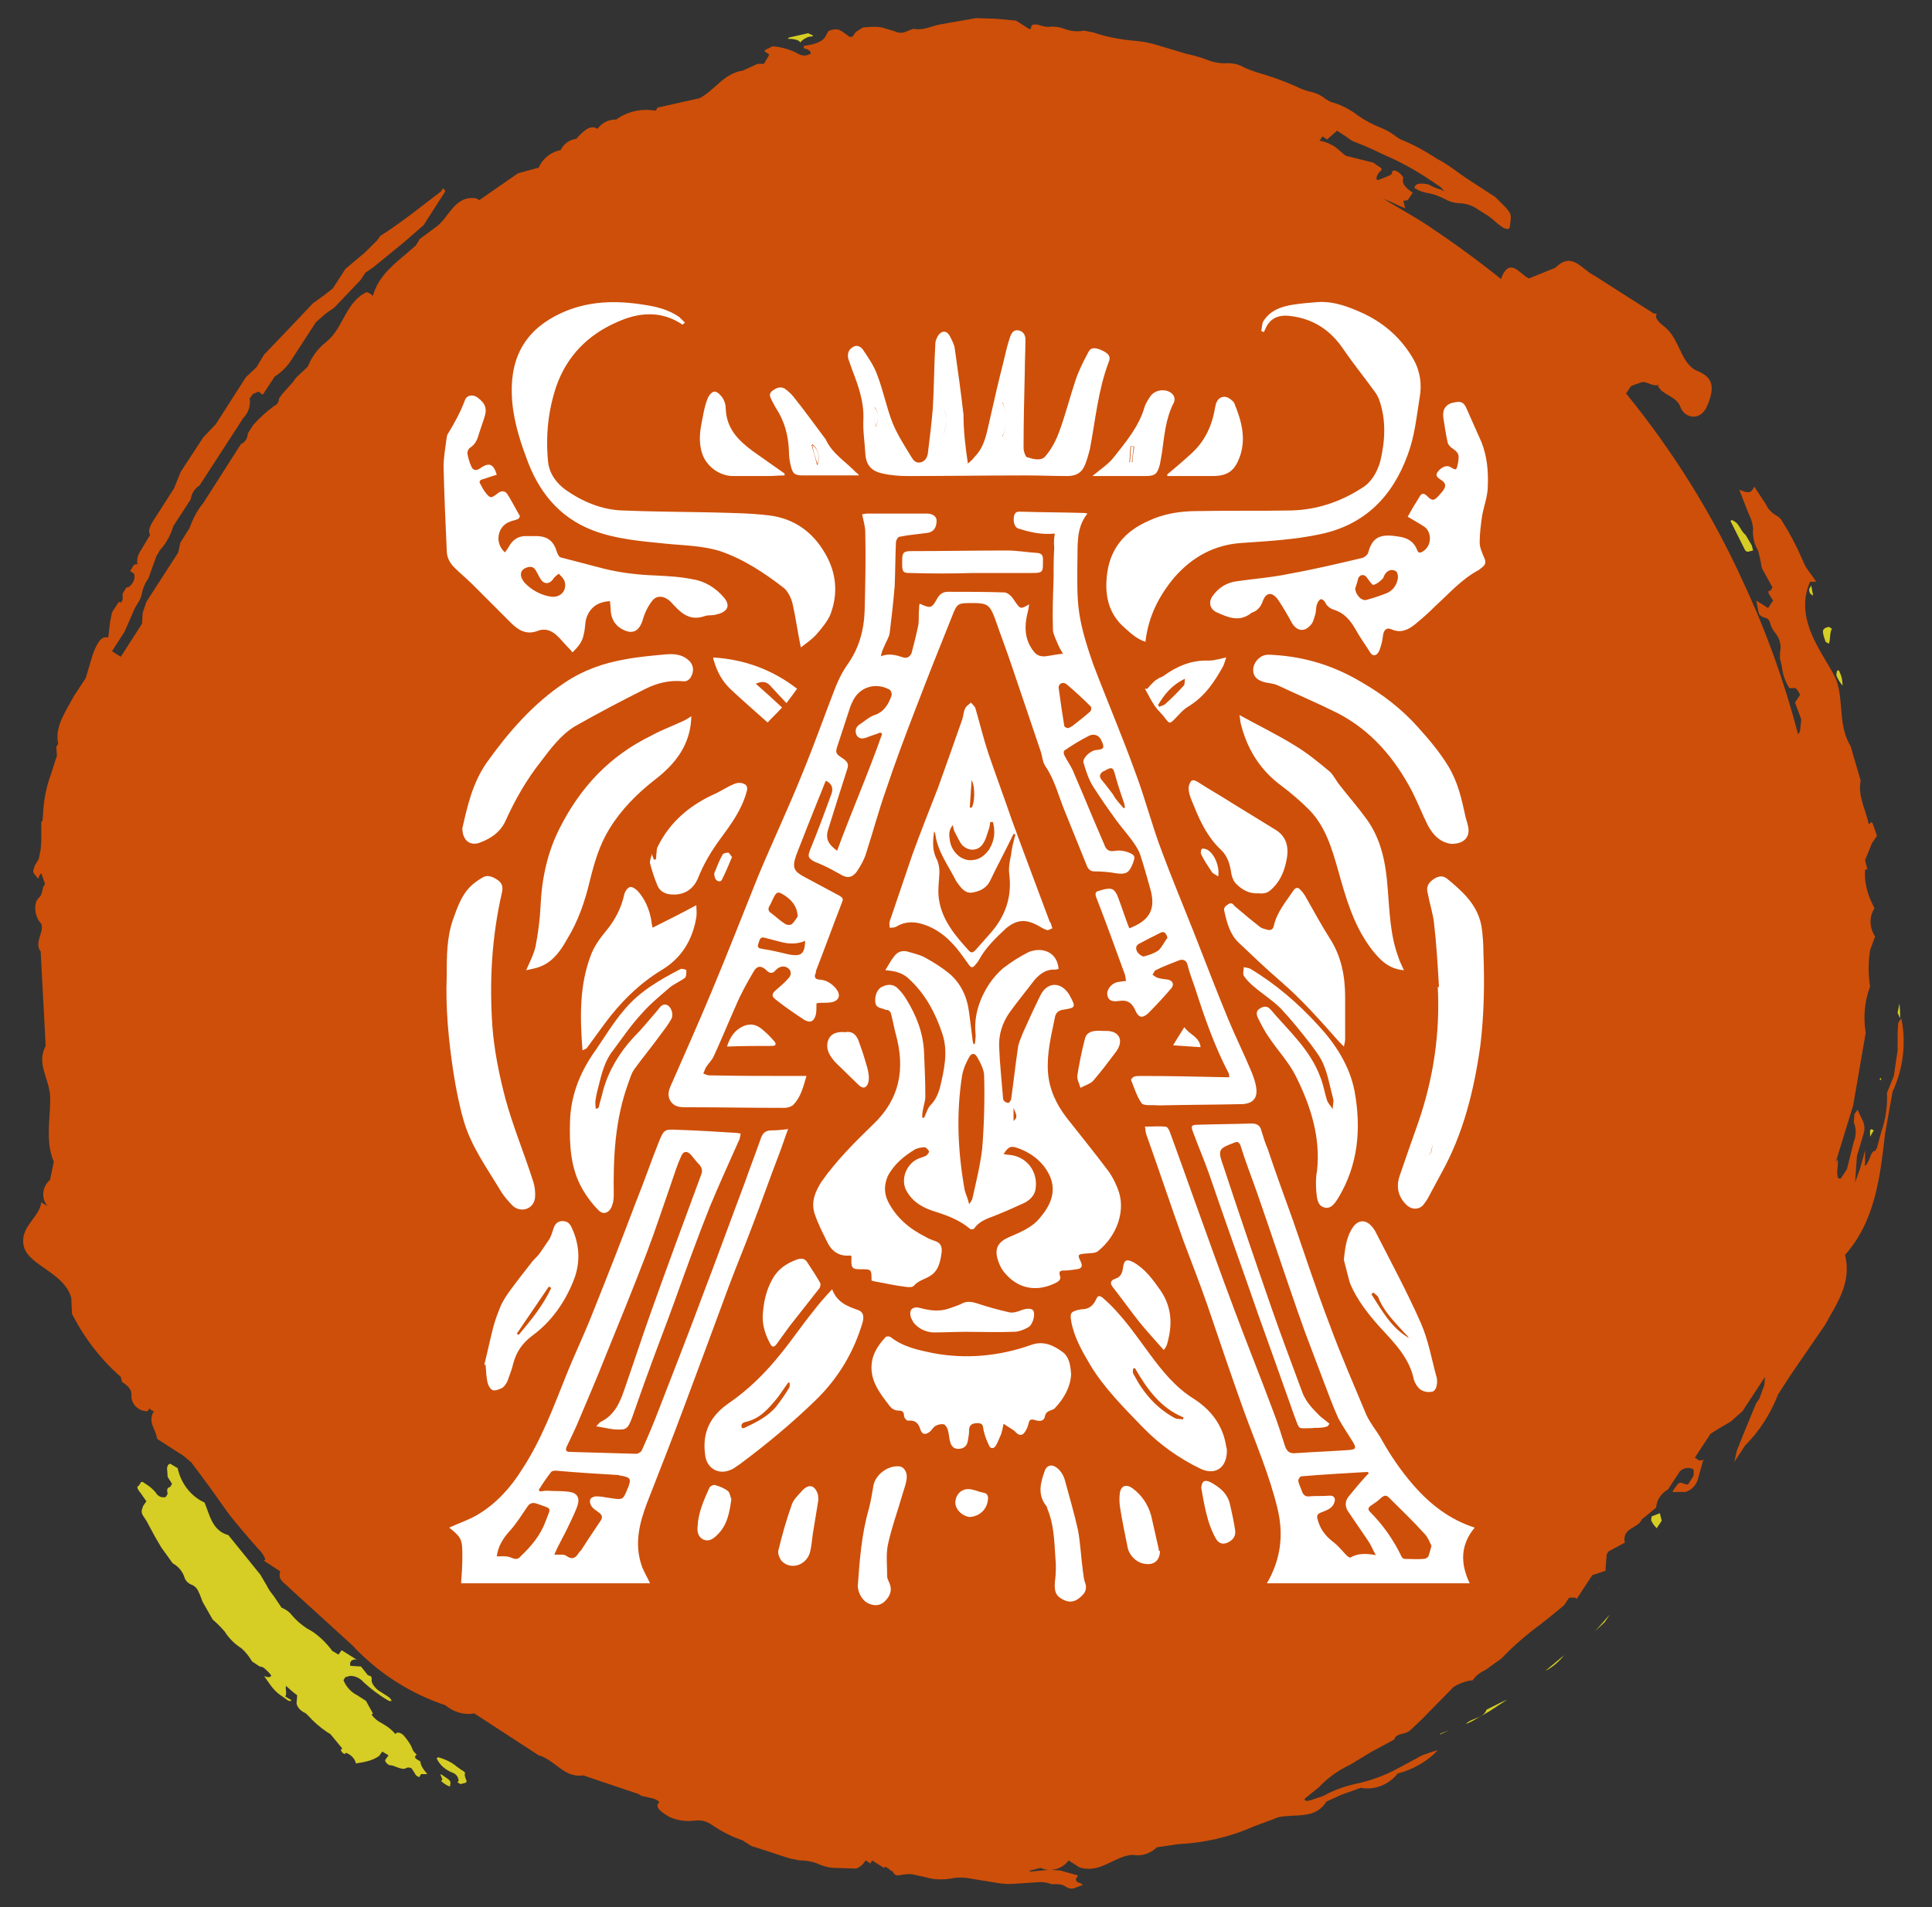 <?xml version="1.0" encoding="utf-8"?>
<svg version="1.1"
	 id="svg23" xmlns:inkscape="http://www.inkscape.org/namespaces/inkscape" xmlns:sodipodi="http://sodipodi.sourceforge.net/DTD/sodipodi-0.dtd" xmlns:svg="http://www.w3.org/2000/svg"
	 xmlns="http://www.w3.org/2000/svg" xmlns:xlink="http://www.w3.org/1999/xlink" x="0px" y="0px" viewBox="0 0 308.8 304.9"
	 style="enable-background:new 0 0 308.8 304.9;" xml:space="preserve">
<rect x="0" y="0" width="308.8" height="304.9" fill="#333333" stroke="none"/>
<style type="text/css">
	.st0{fill:#D6CD25;}
	.st1{fill:#CE4F09;}
	.st2{fill:#FFFFFF;}
</style>
<path id="path9" class="st0" d="M303.7,162.8l0-1l-0.1-1.4l-0.3,1.5L303.7,162.8z M299.1,180.5l-0.2,0.2l0,1l0.6-1L299.1,180.5z
	 M300.7,172.7l-0.1-0.4l-0.2,0.2L300.7,172.7z M289.8,95.2l-0.3-1.6l-0.3,0.5C289.1,94.6,289.3,95,289.8,95.2z M293.5,107.9
	c0.2,0.6,0.6,1.2,1,1.7c0-0.7-0.1-1.4-0.4-2c-0.1-0.4-0.3-0.6-0.5-0.3L293.5,107.9z M291.8,102.6l0.5,0.3c0.3-0.5,0.1-1.7,0.5-2.4
	l-0.5-0.3C291.1,100.5,291.2,100.9,291.8,102.6z M230.3,277.1l-0.2,0.2l1.5-0.7L230.3,277.1z M237.6,273.3c-0.5,1.4-2.2,1.3-3.1,2.1
	l-0.2,0.2l0.9-0.4l2.8-1.6l2.9-1.9l-0.9,0.4L237.6,273.3z M254.8,260.9l0.2-0.2l2.3-2.6l-0.8,1.2L254.8,260.9z M250,264.6l-3,2.5
	C248.2,266.5,249.2,265.6,250,264.6z M263.9,243c0.2,0.5,0.5,0.9,0.9,1.3l0.8-1.2l-0.3-1.2l-1.3,0.5L263.9,243z M255.8,254
	c-0.1-0.1-0.2-0.1-0.2-0.2L255.8,254z M60.6,280.7l0.5-0.7l1,0.6l-0.5,0.7c-0.2,0.2,0.4,0.9,0.8,0.9c0.4-0.1,1.8,0.8,2.4,0.5
	c0.3-0.2,0.7-0.2,1,0l0.7,1.1c0.1,0.1,0.3,0.2,0.5,0.3l0.3-0.5l1,0c-0.6-0.7-1.1-1.4-1.1-2c-0.1-0.1-0.3-0.2-0.5-0.3
	c-0.2-0.2-0.5-0.3-0.3-0.6l0.2-0.2c-0.2-0.2-0.4-0.4-0.6-0.7c-0.3-0.9-0.9-1.7-1.5-2.4c-0.3-0.3-0.7-0.5-1.1-0.4l-0.2,0.2
	c-0.5-0.6-1.1-1.1-1.8-1.5l-1-0.6c-0.4-0.3-0.7-0.6-1-1l0.2-0.2l-1.1-2l-1.4-0.9c-1-0.5-1.8-1.4-2.2-2.4l0.3-0.5l0.8-0.2
	c0.8,0,1.6,0.4,2.1,1c1.2,1.1,2.5,2.1,3.9,2.9c0.2,0.2,0.6,0.1,0.6,0.1c-0.1-0.3-0.3-0.5-0.6-0.7l-1.4-0.9c-0.5-0.3-1.3-1.2-1.2-1.8
	c0.1-0.6-0.3-0.6-0.6-0.7l-1.1-1.4l-1.7-0.1c-0.2-0.8,0.4-1.1,1-1l-2.4-1.5l-0.5,0.7l-1-0.6c-0.8-1.1-1.8-2.1-2.9-2.9
	c-0.3-0.2-0.6-0.4-1-0.6c-1.1-0.7-2-1.5-2.8-2.5c-0.4-0.4-0.9-0.7-1.4-0.9l-1.2-1.8c-0.5-0.6-0.9-1.2-1.2-1.8l-1-1.7l-5.1-6.3
	c-2.6-0.7-3-3.3-3.8-5.2c-2.2-1-3.8-3.1-4.3-5.5l-1-0.6c-0.2-0.2-0.6-0.1-0.7,0.6l0.1,1.4l0.7,1.1l-0.3,0.5
	c-0.4,0.1-0.6,0.3-0.4,1.1l-0.3,0.5c-0.6,0.2-1.3-0.1-1.6-0.7c-0.5-0.6-1.1-1.1-1.8-1.5c-0.2-0.2-0.5-0.3-0.6-0.1l-0.3,0.5
	c-0.4,0.1-0.3,0.5,0.3,1.2l0.9,1.3l-0.5,0.7c-0.4,1.1-0.4,1.1,0.5,2.4l1.4,2.6l1,1.7l1.8,2.5c0.9,0.5,1.6,1.3,1.9,2.3
	c0.2,0.6,0.7,1,1.3,1.2c0.5,0.3,0.7,0.5,1.1,1.4l0.5,1.3l1.6,2.8c0.7,0.6,1.3,1.2,1.9,1.9c0.7,1.1,1.6,2,2.7,2.7
	c0.7,0.6,1.2,1.3,1.7,2.1l1.2,0.8c0.6,0.1,0.6,0.1,1.4,0.9s0.3,0.6,0.2,0.8c-0.3,0-0.6,0-0.9-0.2l0.9,1.3c0.5,0.7,1.1,1.4,1.9,1.9
	l0.7,0.5c0.2,0.2,0.7,0.5,0.9,0.2l-1-0.6c0.3-0.5,0-1,0.1-1.7c0.6,0.5,1.1,1,1.8,1.5l-0.1,1.3c0.1,0.6,0.6,1.1,1.1,1.4
	c0.3,0.1,0.5,0.3,0.7,0.5c0.9,1,1.9,1.9,3.1,2.7l0.5,0.3l1.9,2.3l-0.2,0.2c0,0.3,0.3,0.6,0.6,0.7l0.2-0.2c0.8,0.3,1.4,0.9,1.6,1.7
	C58.1,281.7,59.5,281.5,60.6,280.7L60.6,280.7z M278.9,87.9c0.1,0.2,0.3,0.3,0.5,0.3l0.8-0.2l-0.2-0.8l-1-1.7
	c-0.7-0.5-1-1.7-1.7-2.1l-0.5-0.3l-0.2,0.2L278.9,87.9z M70,280.9l-0.2,0.2c0.5,1.1,1.5,1.9,2.6,2.3c0.5,0.2,0.9,0.7,0.9,1.3
	l-0.2,0.2l0.5,0.3l0.8-0.2l0.2-0.2c-0.1-0.4-0.4-0.9-0.3-1.2s-0.1-0.4-0.6-0.7l-0.7-0.5C72.2,281.7,71.1,281.2,70,280.9L70,280.9z
	 M129.9,5.8c0.2-0.2-0.5-0.3-0.7-0.5L126.1,6l-0.2,0.2c1,0,1.9,0.2,2,0.6c0.3-0.4,0.8-0.7,1.3-0.9L129.9,5.8z M70.7,284.5l-0.2,0.2
	c0.4,0.4,0.9,0.7,1.4,0.9c0.2-0.9,0.2-0.9-1-1.7C69.9,283.2,70.7,284.1,70.7,284.5L70.7,284.5z"/>
<path id="path7" class="st1" d="M30.6,233.8l2.9,3.9l2.7,3.8c0.9,1.3,3.4,4.2,5,6c0.5,0.5,1,1.1,1.2,1.8l-0.2,0.2l2.6,1.7
	c-0.5,1.4,0.8,1.9,1.4,2.6l10.1,9.2c4.1,4.4,9.2,7.7,14.9,9.6c1.3,1.1,3,1.6,4.6,1.3l10.3,6.7c2.6,0.7,4.1,3.7,7.1,3.2l8.9,3
	c0.1,0.1,0.3,0.2,0.5,0.3l1.8,0.4c0.4,0.1,0.7,0.3,1,0.6l-0.2,0.2c-0.5,0.7,0.7,1.5,1.7,2.1c1,0.5,2.1,0.7,3.3,0.7l1.4-0.1
	c0.7,0,1.4,0.2,2,0.6c1.6,1.1,3.3,2,5.1,2.6l1.4,0.9c2,0.6,4.2,1.4,6.2,2l1.5,0.3c1.1,0,2.3,0.2,3.3,0.7c0.8,0.3,1.6,0.5,2.4,0.5
	l3.3,0.1c0.6-0.2,1.1-0.6,1.4-1.1l0.2-0.2l0.7,0.5l0.3-0.5l1.9,1.2l0.2-0.2l0.5,0.3c0.1,0.1,0.2,0.1,0.2,0.2l0.5,0.3
	c0.3,0.6,0.6,0.7,1.4,0.5c0.7-0.1,1.4-0.2,2.1,0l1.8,0.4c1.3,0.4,2.7,0.4,4,0.2c0.8-0.2,1.6-0.2,2.5-0.1l4.9,0.8
	c1.1,0.2,2.2,0.2,3.3,0.1l2.9-0.2c0.9-0.1,1.7,0,2.5,0.3l1,0c0.5,0,1,0.2,1.4,0.5c0.4,0.2,0.8,0.3,1.3,0.1l1.3-0.5l-0.5-0.3
	c-0.6-0.1-0.7-0.5-0.6-0.7l0.3-0.5l-2.9-0.8l-1.7-0.1l-3.2,0.3l0.2-0.2l0.8-0.2l0.8-0.2c1.6,0.7,3.5,0.2,4.5-1.2l1.7,1.1
	c3.3,1.1,5.6-1.8,8.5-2c1.4,0.3,2.9-0.2,3.9-1.2l3.4-0.5c4.1-0.2,8.2-1.1,12-2.8l2.7-1l1.3-0.5c2.8-0.6,5.9,0.4,7.7-2.5l2.4-1.1
	l3.1-1.1c2.2,0.4,4.5-0.5,5.9-2.3c2.4-0.6,4.7-1.9,6.4-3.7l-0.8,0.2l-1.7,0.6l-3.7,2c-2.2,1.2-4.6,2.1-7.1,2.6c-1.7,0.4-3.4,1-5,1.9
	l-2.1,0.7c-0.4,0.1-0.8,0.2-0.9-0.2l0.2-0.2l2.1-1.7c1.4-1.5,3.1-2.7,5-3.6l3.3-2l3.7-2l0.3-0.5c0.7-0.6,1.6-0.3,2.4-1.1l1.7-1.6
	l5.1-5.2c0.9-0.6,2-1,3.1-1.1c0.5-0.8,1.3-1.3,2.1-1.7l2.5-1.8c1.9-2,4-3.8,6.3-5.5l1.4-1.1l2.3-1.9l0.8-1.2l1,0l0.2,0.2l2.5-3.8
	l2.1-0.7l0.1-1.3l0.1-1.3l0.3-0.5l2.6-1.4c-0.5-2.4,2.2-2.3,2.7-3.7l2.3-1.9c0.1-1.2,0.8-2.3,1.9-2.9l1.9-2.9
	c0.6-0.6,1.5-0.7,2.2-0.3l0,1l-0.9,1.4c-0.3,0-0.6-0.1-0.9-0.2c-0.5-0.3-0.8,0.2-1.3,0.9l-0.3,0.5l2.1,0c1-0.3,1.7-1.1,2-2.1
	l0.8-2.9l0.2-0.2c-0.9,0.4-1,0-1.5-0.3l2.5-3.8l1.1-0.7l2.2-1.3l0.2-0.2l1.6-1.4l3.6-5.5l-0.1,1.3l-0.8,2.2l-0.5,0.7l-1.9,4.6
	l-1.2,3l-0.4,1.8l1.7-2.6c2.3-2.3,4.1-5.1,5.3-8.2l2-3.1l5.5-8c1.9-3.5,4.3-6.7,3.2-11.2c4.8-5.4,5.6-12.4,6.4-19.4l1.2-6.7
	c1.7-3.7,2.2-7.7,1.4-11.7l-0.5,0.7l-0.1,1.7l0,2.7l-0.6,4.1l-1.1,2.7c0.1,2.1-0.2,4.2-0.9,6.2l-0.7,2.6l-0.3,0.5
	c-0.6-0.1-0.8,1.2-1.1,1.7l-0.3,0.5c-0.2,0.2-0.4,0.1-0.2-0.2l0-2.1l-0.8,2.9l-0.8,2.2l0.3-4.2l1.1-3.7c0.2-0.7,0.1-1.5-0.3-2.2
	l-0.7-1.5l-0.5,0.7l-0.1,1.3c0.4,1,0.4,2.1,0,3.1l-1.1,4.4l-0.8,1.2c0,0.2-0.2,0.3-0.4,0.3c-0.2,0-0.3-0.2-0.3-0.4l0,0
	c-0.2-0.8,0.2-1.9,0-2.7l-0.3,0.5l2.8-9.1l2-11.6c-0.4-2.5-0.2-5,0.7-7.4c-0.3-1.9-0.3-3.9,0-5.8l0.8-2.2c-0.9-1.4-1-3.1-0.1-4.5
	l-0.7-1.5c-0.6-1.5-0.9-3-0.8-4.6l0.2-0.2l0.2,0.2l-0.2-0.8l-0.2-0.8l1.1-2.7l0.8-1.2l-0.6-1.7c-0.1-0.4-0.3-0.6-0.5-0.3l-0.2,0.2
	c-0.5-2.4-1.8-4.6-1.3-7l-1.6-5.5c-2-3.3-1.1-6.8-2.2-10.3c-1.2-3.5-7.2-9.4-4.3-16l1,0l-0.9-1.3c-0.6-0.7-1-1.4-1.3-2.2
	c-0.9-2.1-2-4.2-3.2-6.1c-0.2-0.4-0.6-0.8-1-1c-0.7-0.4-1.3-1-1.6-1.7l-1.9-2.9l-0.3,0.5c-0.5,0.7-1.2,0.3-2.1,0l1.4,3.6
	c0.4,0.8,0.7,1.6,0.8,2.5c-0.1,1.2,0.1,2.5,0.8,3.6l0.3,1.2l0.3,1.6l1.7,3.1l-0.3,0.5c-0.4,0.1-0.4,0.1-0.3,0.5l0.7,1.1l-0.8,1.2
	l-1.9-1.2l0.4,2c0.2,0.5,0.7,0.7,1.2,0.8c0.3,0.1,0.5,0.4,0.6,0.7c0.1,0.5,0.4,1.1,0.7,1.5c0.8,0.9,1.2,2.1,0.9,3.3l0,1l0.3,1.2
	c0.1,1.2,0.5,2.4,1.2,3.5l1,0c0.2,0.2,0.6,0.7,0.7,1.1l-0.8,1.2l1,2.7l-0.2,1.9l-0.3,0.5c-2.2-8.4-5.1-16.5-8.8-24.4l0.2-0.2
	l-0.2,0.2c-4.9-10.8-11.2-20.9-18.7-30.1l0.8-1.2l1.7-0.6c0.8-0.2,1.8,0.8,2.8,0.4l-0.2,0.2c0.7,1.5,3,1.6,3.6,3.4
	c0.6,1.7,3.2,2.4,4.3-0.3c1.1-2.7,1.1-4.4-1.6-5.5c-2.7-1.1-2.8-5.2-5.3-7.1c-2.5-1.9-0.4-2-1.7-2.1l-9.4-6c-2.1-1-3.6-4-6.3-1.3
	l-4.2,1.7c-1.4-0.5-3.1-3.7-4.5,0.1c-3.7-3-7.6-5.8-11.6-8.5c-2.6-1.7-5.4-3.2-8.1-4.9l1,0.6c1.1,0.4,2.1,1,3.4,1.5l-0.3-1.2L225,32
	l0.8-1.2c-1.2-0.8-1.8-1.5-1.5-2.4c-0.2-0.4-0.6-0.8-1-1c-0.2-0.2-0.9-0.2-0.8,0.2c0.1,0.4-1.1,0.7-2,1.1c-0.9,0.4-0.4-0.9,0.1-1.3
	s0.1-0.6-0.4-0.9l-0.7-0.5l-4.4-1.1c-0.7-0.5-1.3-1.2-2-1.6c-0.7-0.4-1.4-0.7-2.2-0.8l0.5-0.7l0.7,0.5l1.6-1.4l1.4,0.9
	c0.4,0.3,0.8,0.6,1.2,0.8c1.6,0.6,3.2,1.3,4.8,2.1c3.1,1.3,6,3,8.7,4.9c0.4,0.2,0.8,0.6,1,1l-0.5-0.3c-0.5-0.1-0.9-0.3-1.4-0.5
	c-0.3-0.2-0.7-0.4-1.1-0.4c-0.6-0.1-1.3-0.1-1.6,0.3c-0.3,0.5,0.1,0.4,0.3,0.6c0.4,0.2,0.9,0.4,1.4,0.5c1.3,0.2,2.5,0.7,3.6,1.3
	c0.7,0.3,1.4,0.4,2.1,0.4c0.9,0.1,1.8,0.4,2.5,0.9l1.9,1.2c0.7,0.5,1.3,1.2,2,1.6c0.3,0.3,0.7,0.4,1.1,0.4l0.2-0.2
	c0.3-2.5,0.6-2-2.3-4.9l-4.3-2.8c-1.7-1.1-3.2-2.4-5-3.3c-1.8-1.2-3.8-2.3-5.8-3.1c-0.4-0.2-0.8-0.5-1.2-0.8
	c-0.7-0.5-1.5-0.9-2.3-1.2c-1.2-0.5-2.3-1.1-3.3-1.8c-1.3-1-2.8-1.8-4.4-2.2c-0.4-0.2-0.7-0.4-1-0.6c-0.6-0.5-1.3-0.8-2.1-1
	c-0.9-0.2-1.7-0.5-2.5-0.9c-2-0.9-4-1.6-6.1-2.2c-0.9-0.3-1.8-0.6-2.7-1.1c-0.7-0.3-1.4-0.4-2.1-0.4c-1.3,0.1-2.5-0.2-3.7-0.7
	c-0.9-0.3-1.9-0.6-2.9-0.8l-4-1.2c-1.5-0.5-3-0.8-4.5-0.9c-2.1-0.2-4.3-0.6-6.3-1.3l-1.5-0.3c-1.1,0.2-2.2,0.1-3.2-0.3
	c-0.8-0.3-1.7-0.4-2.5-0.3c-0.5,0-1-0.1-1.5-0.3c-0.9-0.2-1.3-0.1-1.3,0.5l-0.2,0.2l-2.2-1.4l-3.2-0.3L156,2.9l-4.6,0.8L149.8,4
	c-1.2,0.3-2.3,0.9-3.8,0.6l-1.3,0.5c-0.5,0.2-1.1,0.2-1.7-0.1l-2-0.6c-1-0.2-2.1-0.1-3.1,0l-1.1,0.7l-0.5,0.7
	c-0.2,0.2-0.6,0.1-0.8-0.1c0,0-0.1-0.1-0.1-0.1c-0.4-0.3-0.8-0.6-1.2-0.8c-0.6-0.2-1.3-0.1-1.8,0.2l-0.3,0.5
	c-0.4,1.1-1.7,1.6-3.5,1.8l-0.2,0.2c0.2,0.2,0.1,0.4,0.5,0.3l0.5,0.3c0.2,0.2,0.3,0.6-0.1,0.6c-0.6,0.3-1.3,0.2-1.9-0.2L127,8.3
	c-1.1-0.5-2.3-0.8-3.5-0.9c-1.5,0.7-1.5,0.7-1,1c0.5,0.3,0.5,0.3,0.2,0.8l-0.6,1l-1,0l-2.4,1.1c-3,0.4-4.5,3.2-6.9,4.4l-6.7,1.5
	l-0.3,0.5c-2.2-0.4-4.5,0.1-6.3,1.4c-1.2,0-2.3,0.5-3,1.5c-1.2-0.8-2.4,0.5-3.4,1.6c-0.9,0.1-1.7,0.6-2.2,1.3l-0.3,0.5
	c-1.6,0.3-2.9,1.4-3.5,2.8l-3.3,0.9L76.6,32l-0.5-0.3c-3.4-0.5-4.3,3-6.3,4.5l-2.7,2l-0.6,1c-2.6,2.4-5.9,4.4-6.9,8.1
	c-0.3-0.3-0.6-0.5-1-0.6c-3.4,1.6-3.7,5.8-6.5,8c-1.3,1-2.3,2.4-2.9,3.9l-0.2,0.2l-1.7,1.6l-0.5,0.7L45.1,63l-0.5,0.7
	c0,0.5-0.3,1-0.8,1.2c-1.2,0.9-2.3,1.9-3.3,3l-0.9,1.4c0,0.7-0.4,1.4-1.1,1.7l-6,9.4c-1,1.2-1.7,2.6-2.2,4l-1.5,2.4l-0.3,1.5
	l-5.1,7.9L22.8,98l-0.1,1.7l-3.4,5.3l-1.4-0.9l2-3.1l1.4-3.2c0.4-1.1,1.1-1.7,1.3-2.6c0.2-1,0.5-1.9,1.1-2.7l1.3-3.6l0.6-1
	c1-1.1,1.7-2.4,2.1-3.8l2.8-4.3c0.1-0.9,0.6-1.7,1.4-2.2l7-10.8c0.8-0.8,1.2-2,1-3.1l0.5-0.7l0.9-0.4l0.7,0.5l1.9-2.9
	c1.1-0.7,2-1.6,2.7-2.7l3.9-6l1.6-1.4l1.3-0.9l4.2-4.4l0.8-1.2l1.3-0.9l4.9-4l3.1-2.7l3.4-5.3c0.2-0.2-0.1-0.4-0.3-0.6l-0.3,0.5
	c-3.2,2.4-6.2,4.9-9.7,7.1l-0.5,0.7l-1.9,1.9L55.2,43l-2,3.1l-1.4,1.1L50,48.5l-3.4,3.6l-2.2,2.3l-2.2,2.3L41,58.7l-1.7,1.6
	l-4.8,7.5l-2,2.1l-3.6,5.5l-1.1,2.7l-3.4,5.3c-0.6,1-0.7,1.6-0.4,2.1L22.5,88c-0.5,0.7-0.7,1.6-0.5,2.4c-0.1-0.4-0.2-0.2-0.6-0.1
	l-0.6,1l0.5,0.3c0.2,0.2,0.2,0.2,0.2,0.8c-0.1,0.6-0.7,1.6-1.3,1.5l-0.6,1l0,1c-0.3,0.5-0.3,0.5-0.6,0.3l-1.1,1.7l-0.3,1.5l-0.3,2.5
	c-0.9-0.2-1.6,0.3-2.5,2.8l-1.1,3.7l-1.9,2.9c-1.2,2.3-3.1,4.8-2.5,7.6L9,119.4l0.1,1.4l-1,3.1c-0.7,1.9-1.1,4-1.2,6l-0.1,1.3
	l-0.2,0.2l0,3.1l-0.1,1.3l-0.3,1.5l-0.6,1c-0.4,1.1-0.4,1.1,0.2,1.8c0.6,0.7,0.2,0.2,0.6-0.3l0.2-0.2l0.6,1.7l-0.3,0.5
	c-0.2,0.9-0.3,1.5-0.8,1.8l-0.3,0.5c-0.4,1.2-0.1,2.6,0.8,3.6c0.5,1.3-1.2,3-0.1,4.4l0.8,15.1c-1.5,2.8,0.5,5.1,0.7,7.9
	c0.2,2.9-0.9,7.2,0.6,10.6L8,188.6l-0.2,0.2c-1.1,1.1-1.2,2.8-0.2,4l-1-0.6c-0.3,2.5-3.5,3.9-2.8,7s6.5,4.2,7.6,8.3l0.1,2.5
	c1.9,3.8,4.6,7.3,7.8,10.1l0.2,0.8c0.7,0.5,1.7,1.1,1.5,2.4c0.1,1.3,1.2,2.3,2.6,2.3l0.3-0.5c0.1,0.3,0.4,0.4,0.7,0.5
	c-1.1,1.7,0.4,3,0.5,4.4l3.4,2.2c0.2,0.1,0.3,0.2,0.5,0.3C29.6,232.9,30.1,233.4,30.6,233.8L30.6,233.8z"/>
<path class="st2" d="M168.6,85.3c-2.1,0.2-3.9-0.2-5.8-0.8c-0.7-0.2-0.9-1.2-0.7-2.1c0.2-0.7,0.7-0.6,1.2-0.6
	c3.3,0.1,6.6,0.1,9.9,0.2c0.1,0,0.3,0,0.6,0.1c-1.9,2.4-1.5,5.2-1.6,7.9c0,2.7-0.1,5.4,0.3,8c0.4,2.7,1.3,5.5,2.2,8.1
	c2.2,5.8,4.6,11.4,6.7,17.2c1.6,4.2,2.7,8.6,4.3,12.8c1.6,4.3,3.4,8.6,5.1,12.9c1.8,4.6,3.6,9.3,5.5,13.9c1.2,2.9,2.6,5.7,3.8,8.6
	c0.3,0.8,0.6,1.6,0.7,2.5c0.2,1.6-0.6,2.4-2.2,2.5c-4.3,0.1-8.6,0.1-13,0.2c-0.2,0-0.4,0-0.6,0c-0.9-0.1-2.1,0.1-2.5-0.3
	c-0.8-1.1-1.2-2.5-1.7-3.7c-0.1-0.1,0.2-0.5,0.5-0.6c0.3-0.1,0.7-0.1,1.1-0.1c4.4,0,8.9,0.1,13.3,0.2c0.2,0,0.5,0,0.8,0
	c-0.1-0.3,0-0.4-0.1-0.6c-2.3-4.4-3.9-9-5.4-13.7c-0.4-1.2-0.9-2.4-1.2-3.7c-0.2-0.7-0.7-0.9-1.3-0.7c-1.3,0.5-2.6,1-3.8,1.6
	c-0.2,0.1-0.3,0.5-0.5,0.7c0.3,0.2,0.5,0.4,0.8,0.5c0.6,0.2,1.1,0.2,1.7,0.3c0.8,0.2,1,0.8,0.5,1.4c-1.2,1.4-2.4,2.7-3.7,4
	c-0.9,0.8-1.5,0.7-2-0.4c-0.5-1.2-1.2-1.8-2.6-1.6c-0.7,0.1-1.7,0.2-1.9-0.9c-0.2-0.8,0.6-1.9,1.6-2.1c0.4-0.1,0.9-0.1,1.4-0.2
	c-0.1-0.3-0.1-0.7-0.2-1c-1.5-4.1-3-8.3-4.6-12.4c-0.2-0.6-0.1-0.9,0.5-1c0.1,0,0.2-0.1,0.3-0.1c1.7-0.5,2.2-0.3,2.8,1.4
	c0.6,1.6,1.1,3.2,1.7,4.7c3.4-1.3,4.3-3.2,3.3-6.5c-0.5-1.8-1-3.6-1.6-5.4c-0.3-0.8-0.8-1.5-1.3-2.2c-0.8-1.1-1.7-2.1-2.5-3.2
	c-1.3-1.8-2.5-3.5-3.7-5.4c-0.7-1.1-1.1-2.4-1.5-3.7c-0.3-0.7,1-2,2-2.1c1.3-0.1,1.4-0.4,0.8-1.6c-0.4-0.9-1.3-1-1.9-0.7
	c-1.4,0.7-2.7,1.5-4,2.4c-0.1,0.1-0.1,0.5,0,0.7c0.5,1,1.2,1.9,1.6,3c1,2.3,2,4.7,3,7.1c0.6,1.4,1.2,2.8,1.8,4.2
	c0.3,0.9,0.8,1.2,1.8,1c0.6-0.1,1.3,0,1.9,0.2c1.3,0.5,1.3,0.7,0.8,2c-0.6,1.4-1.1,1.6-2.6,1.4c-1.1-0.2-2.3-0.3-3.4-0.3
	c-0.6,0-0.9-0.2-1.2-0.7c-1.2-3-2.4-5.9-3.6-8.9c-1-2.4-1.6-5-3.1-7.2c-0.5-0.7-0.5-1.7-0.8-2.5c-1.5-4.4-3-8.9-4.5-13.3
	c-0.9-2.7-1.9-5.3-2.8-7.9c-0.8-2.1-1.2-2.4-3.5-2.4c-2.5,0-2.5,0-3.4,2.3c-1.9,4.7-3.8,9.5-5.6,14.2c-1.7,4.4-3.4,8.9-4.9,13.4
	c-1.2,3.4-2.1,6.8-3.2,10.2c-0.3,1-0.9,2-1.5,2.9c-0.8,1-1.6,1-2.7,0.3c-0.9-0.5-1.8-1-2.7-1.4c-0.5-0.2-0.9-0.4-1.4-0.6
	c-1-0.6-1-0.8-0.6-1.9c1.2-2.9,2.3-5.9,3.4-8.9c0.3-0.9,0.1-1.6-0.9-2.1c-0.4,0.9-0.7,1.8-1.1,2.7c-1.2,3-2.4,6-3.6,9.1
	c0,0.1-0.1,0.2-0.1,0.3c-0.6,1.8-0.3,2.4,1.4,3.3c1.9,1,3.7,2,5.6,3c0.5,0.3,0.6,0.5,0.4,1c-1.4,3.6-2.7,7.2-4.1,10.8
	c-0.1,0.2-0.1,0.4-0.1,0.5c-0.4,0.8,0,1.1,0.7,1.1c1,0.1,1.8,0.6,2.5,1.4c0.8,1,0.6,1.9-0.6,2.2c-0.5,0.1-1,0.1-1.4,0.1
	c-0.4,0-0.8,0-1.1,0.1c0,0.7,0,1.3-0.1,1.8c-0.3,1.1-0.9,1.4-1.9,0.8c-1.5-1-3-2-4.5-3.2c-0.8-0.6-0.6-1,0.1-1.6
	c0.7-0.6,1.4-1.2,2-1.9c0.4-0.5,0.4-1.1-0.1-1.5c-0.5-0.4-1.1-0.4-1.7,0c-0.2,0.2-0.4,0.3-0.5,0.5c-0.4,0.3-0.8,0.3-1.2-0.1
	c-0.9-0.9-1.6-0.9-2.2,0.2c-1,1.7-2,3.5-2.8,5.4c-1.2,2.7-2.3,5.4-3.5,8c-0.3,0.7-0.9,1.2-1.3,1.9c-0.2,0.3-0.2,0.6-0.4,0.9
	c0.3,0.1,0.6,0.3,0.9,0.3c4.8,0.1,9.6,0.1,14.4,0.1c0.4,0,0.7,0,1.2,0c-0.5,1.7-0.9,3.4-2.1,4.6c-0.3,0.3-0.9,0.5-1.4,0.5
	c-5.3,0-10.7-0.1-16-0.1c-1,0-1.9-0.2-2.4-1.3c-0.4-1,0.1-1.9,0.5-2.8c2.1-4.8,4.2-9.5,6.2-14.3c2.6-6.2,5-12.4,7.5-18.6
	c2.3-5.5,4.9-11,7.1-16.5c1.9-4.6,3.5-9.2,5.3-13.8c0.5-1.2,1.1-2.4,1.8-3.4c1.9-2.6,2.7-5.6,2.8-8.7c0.1-4.2,0.2-8.3,0.1-12.5
	c0-0.9-0.3-1.9-0.5-2.9c0.2,0,0.5-0.1,0.8-0.1c3.2,0,6.4,0,9.6,0c0.9,0,1.5,0.5,1.5,1.1c0,1.3-0.6,1.9-1.6,2
	c-1.4,0.2-2.9,0.3-4.3,0.6c-0.3,0-0.6,0.6-0.6,0.9c-0.1,2.3-0.1,4.7-0.2,7c-0.2,2.5-0.5,5-0.8,7.5c-0.1,0.7-0.6,1.4-0.9,2.2
	c-0.2,0.4-0.4,0.9-0.5,1.5c1.3-0.5,2.4-0.2,3.6,0.2c0.6,0.2,1.1-0.2,1.3-0.7c0.4-1.5,0.8-3.1,1.1-4.6c0.1-0.8,0-1.7,0.1-2.5
	c0-0.3,0-0.5,0.1-0.8c1.8,0.8,1.9,0.8,2.9-1c0.4-0.6,0.9-0.9,1.6-0.9c3,0,6,0,9,0.1c0.4,0,0.8,0.3,1.1,0.6c0.2,0.2,0.4,0.5,0.6,0.8
	c0.9,1.3,0.9,1.3,2.3,0.5c-0.1,0.4-0.1,0.8-0.2,1.1c-0.6,2.3-0.6,4.5,0.9,6.4c0.5,0.7,1.2,0.9,2,0.8c0.8-0.1,1.6-0.3,2.7-0.4
	c-0.3-0.5-0.6-1-0.8-1.5c-0.3-0.7-0.7-1.5-0.8-2.2c-0.1-2.8,0-5.6,0.1-8.3c0-1.6,0-3.3,0.1-4.9C168.4,86.5,168.5,85.9,168.6,85.3z
	 M141,117.3c-0.1-0.1-0.2-0.1-0.3-0.2c-0.7,0.3-1.5,0.5-2.2,0.8c-0.6,0.2-1.2,0.3-1.6-0.4c-0.3-0.7-0.1-1.3,0.5-1.7
	c0.8-0.5,1.5-1.2,2.4-1.5c1.5-0.5,2.2-1.7,2.7-3.1c0.1-0.3-0.1-0.9-0.4-1c-2.3-1.2-4.9-0.3-5.9,2.1c-0.1,0.2-0.2,0.4-0.3,0.7
	c-0.6,1.9-1.3,3.9-1.9,5.8c-0.5,1.5-0.6,1.6,0.8,2.5c0.7,0.5,0.9,0.9,0.6,1.7c-1,3.1-2,6.3-3,9.5c-0.5,1.5-0.1,2.4,1.4,3.5
	C136.1,129.7,138.8,123.6,141,117.3z M169.2,109.9c0.3,2.3,0.6,4.2,0.9,6.1c0,0.2,0.4,0.4,0.6,0.4c0.3-0.1,0.7-0.3,0.9-0.5
	c0.9-0.7,1.8-1.4,2.7-2.2c0.1-0.1,0.2-0.7,0-0.8c-1.2-1.2-2.5-2.4-3.8-3.5C169.9,108.9,169.2,109.3,169.2,109.9z M127.5,146.5
	c-0.1-1.7-1-2.6-2-3.3c-1.2-0.8-1.4-0.7-2,0.6c-0.2,0.4-0.3,0.7-0.5,1c-0.3,0.5-0.2,0.9,0.3,1.2c0.8,0.6,1.4,1.2,2.2,1.7
	c0.3,0.2,0.9,0.2,1.1,0C127,147.3,127.3,146.8,127.5,146.5z M128.7,150.4c-1.4,0.6-2.8,0.5-4.2,0.1c-0.8-0.2-1.5-0.4-2.3-0.6
	c-0.8-0.2-0.8,0.5-1,1c-0.2,0.6,0.1,0.7,0.7,0.8c1.5,0.2,2.9,0.6,4.3,0.9C128.1,152.9,128.6,152.5,128.7,150.4z M186.6,149.9
	c-0.2-0.7-0.5-1.1-1.1-0.8c-1.2,0.6-2.4,1.2-3.5,1.8c-0.5,0.3-0.5,0.8-0.2,1.3c0.2,0.3,0.7,0.7,1,0.7c0.8-0.2,1.7-0.5,2.4-1
	C185.7,151.4,186.1,150.6,186.6,149.9z M179.6,129.2c0.1,0,0.1-0.1,0.2-0.1c0-0.2-0.1-0.4-0.1-0.6c-0.5-1.5-1-2.9-1.4-4.4
	c-0.4-1.5-0.5-1.6-1.9-0.8c-0.1,0-0.2,0.1-0.2,0.1c-0.5,0.4-0.5,0.8-0.1,1.3c0.6,0.7,1.2,1.5,1.8,2.3
	C178.3,127.8,179,128.5,179.6,129.2z M147.7,178.7c0.1-0.2,0.2-0.5,0.3-0.7c0.2-0.5,0.4-1,0.7-1.3c0.8-0.8,1.2-1.7,1.5-2.7
	c0.7-2.9,1.4-5.9,0.4-8.8c-1.1-3.3-2.7-6.3-5.3-8.7c-1-1-2.3-1.3-3.8-1.4c0.5-0.8,0.9-1.6,1.4-2.2c0.5-0.7,1.2-1,2.1-0.8
	c1,0.3,2,0.5,2.9,1c1.3,0.7,2.7,1.6,3.8,2.5c1.9,1.6,2.9,3.8,3.2,6.3c0.2,1.6,0.4,3.1,0.6,4.7c0,0.1,0.1,0.2,0.1,0.3
	c0.1,0,0.2,0,0.2,0c0.1-0.6,0.2-1.3,0.1-1.9c-0.2-2.8,0.7-5.4,2.2-7.7c0.6-0.9,1.4-1.8,2.2-2.5c1.3-1,2.7-1.9,4.1-2.6
	c2.2-0.9,4.6,0,4.8,2.7c-0.2,0-0.3,0.1-0.5,0.1c-1.4-0.1-2.4,0.6-3.3,1.6c-1.3,1.7-2.7,3.4-4,5.2c-1.2,1.7-1.8,3.6-1.7,5.6
	c0.1,2.7,0.4,5.3,0.6,7.9c0,0.2,0,0.5,0.2,0.7c0.2,0.2,0.4,0.3,0.7,0.3c0.1,0,0.3-0.3,0.4-0.5c0.4-2.8,0.7-5.6,1.1-8.3
	c0.1-0.8,0.5-1.6,0.8-2.4c0.9-2,1.8-4,2.8-6c1.1-2.2,3.3-2.2,4.6-0.1c0,0.1,0.1,0.1,0.1,0.2c1,1.8,0.9,1.9-1,2.2
	c-0.8,0.1-1.3,0.5-1.4,1.3c-0.6,2.9-1.3,5.7-1.1,8.7c0.2,2.7,1.3,5.1,3,7.3c2.2,2.8,4.4,5.5,6.5,8.3c0.7,0.9,1.2,1.9,1.6,2.9
	c1.5,3.5-0.1,7.7-3.1,10.1c-0.5,0.4-1.4,0.3-2.1,0.4c-1.1,0.1-1.2,0.2-0.7,1.2c0.4,0.8,0.2,1.2-0.6,1.3c-0.7,0.1-1.4,0.2-2,0.2
	c-0.6,0-0.9,0.1-0.7,0.8c0.2,0.5,0,0.8-0.5,1.1c-3.1,1.6-6.1,1.1-8.3-1.5c-0.6-0.7-1-1.6-1.2-2.4c-0.4-1.6,0.2-2.6,1.8-3.3
	c1.8-0.8,3.7-1.5,5-3.1c1.7-2,2.7-4.2,1.6-6.7c-1-2.2-2.9-3.7-5.2-4.5c-1.1-0.4-1.5-0.1-2.2,1c0.3,0,0.5,0.1,0.8,0.1
	c2.9,0.2,4.8,2.7,4.3,5.6c-0.2,1-1,1.7-1.8,2.1c-1.5,0.7-3.1,1.4-4.6,2c-1.3,0.5-2.6,0.9-3.4,2.1c-0.1,0.1-0.6,0.2-0.7,0
	c-1.8-1.5-3.9-2.2-6.1-2.9c-1.7-0.6-3.1-1.5-4-3.1c-1-1.8-0.1-4.2,1.7-5.1c0.4-0.2,0.9-0.3,1.3-0.5c0.3-0.1,0.6-0.6,0.6-0.7
	c-0.1-0.3-0.5-0.7-0.7-0.7c-0.5,0-1,0.1-1.5,0.3c-1.8,1.1-3.4,2.4-4.4,4.3c-0.6,1.4-0.6,2.7,0,4c1.3,2.6,3.4,4.4,6,5.7
	c0.5,0.3,1,0.5,1.6,0.7c0.9,0.3,1.1,1,1,1.8c-0.2,1.5-0.5,3-1.9,3.8c-0.8,0.5-1.8,0.7-2.5,1.5c-0.2,0.3-0.9,0.3-1.4,0.2
	c-1.7-0.2-3.4-0.6-5.1-0.9c-0.1,0-0.2-0.1-0.3-0.1c0-1.8,0-1.8-1.7-1.8c-1.5,0-1.6-0.2-1.5-2.1c-0.1,0-0.2-0.1-0.2-0.1
	c-1.9,0.2-3.1-0.8-3.8-2.4c-0.7-1.4-1.4-2.8-1.9-4.3c-0.6-1.9,0.1-3.5,1.1-5.1c2.4-3.4,5.3-6.3,8.3-9.2c4.2-4,5.1-8.8,3.6-14.3
	c-0.3-1.1-0.5-2.3-0.8-3.4c0-0.2-0.3-0.4-0.4-0.5c-0.1-0.1-0.4,0-0.5-0.1c-0.6-0.3-1.5-0.2-1.6-1.2c-0.1-1,0.3-2.2,1.2-2.5
	c0.8-0.4,1.7-0.4,2.4,0.3c0.5,0.5,1,1.1,1.4,1.8c1.6,2.6,2.7,5.4,2.8,8.6c0.1,2.3,0.2,4.6,0.2,6.9c0,0.7-0.3,1.5-0.4,2.2
	c-0.1,0.4-0.1,0.8-0.1,1.2C147.5,178.6,147.6,178.7,147.7,178.7z M154.9,192.5c0.3-0.4,0.4-0.6,0.5-0.8c0.6-2.7,1.3-5.5,1.6-8.2
	c0.3-3.8,0.4-7.7,0.3-11.5c0-1-0.6-2.1-1.1-3c-0.4-0.7-0.9-0.7-1.3,0c-0.5,0.9-0.9,1.8-1.1,2.8c-1,6.2-0.7,12.4,0.4,18.5
	C154.4,191,154.7,191.6,154.9,192.5z M162,177.1c0,0.8,0,1.4,0,2.1C162.6,178.6,162.6,178.5,162,177.1z M126,180.4
	c-0.5,1.3-0.9,2.6-1.4,3.9c-1.5,3.9-2.9,7.9-4.4,11.8c-1.2,3.2-2.5,6.3-3.7,9.5c-2.4,6.5-4.8,13-7.2,19.4
	c-1.9,5.1-3.9,10.2-5.9,15.3c-1.2,3.2-2,6.4-0.9,9.8c0.3,1,0.9,1.9,1.4,3c-10.1,0-20.2,0-30.2,0c0.1-1.4,0.2-2.8,0.2-4.3
	c0-2.7-0.1-3-2.1-4.6c1.5-0.7,3.1-1.2,4.6-2.1c3-1.8,5.3-4.4,7.1-7.3c3-4.6,4.9-9.7,6.9-14.7c1.3-3.3,2.9-6.6,4.2-9.9
	c2.4-6,4.8-12.1,7.1-18.2c1.3-3.2,2.4-6.5,3.7-9.7c0.7-1.7,0.9-1.8,2.7-1.7c3.2,0.1,6.4,0.3,9.6,0.5c0.2,0,0.4,0.1,0.7,0.1
	c-0.1,0.3-0.1,0.6-0.2,0.9c-1.6,3.6-3.2,7.1-4.7,10.7c-2,5-3.8,10-5.6,15c-1.4,3.9-2.9,7.7-4.3,11.6c-0.9,2.4-1.7,4.8-2.6,7.3
	c-0.7,1.8-0.9,1.9-2.8,1.8c-0.9-0.1-1.7-0.3-2.9-0.5c0.4-0.4,0.5-0.6,0.7-0.7c2.1-1,3-2.9,3.7-4.9c1.5-4.3,2.9-8.6,4.4-12.8
	c2.6-7.3,5.3-14.6,8-21.9c0.2-0.6,0.1-1-0.3-1.5c-0.4-0.4-0.8-0.9-1.2-1.4c-0.7-0.9-1.4-0.9-1.8,0.2c-0.6,1.3-1,2.7-1.5,4.1
	c-1.3,3.7-2.5,7.4-3.9,11.1c-2.1,5.5-4.3,10.9-6.5,16.3c-1.5,3.8-3.1,7.5-4.7,11.3c-0.5,1.1-1,2.2-1.6,3.4c-0.3,0.7-0.1,0.9,0.6,0.9
	c3.5,0.1,7,0.2,10.5,0.3c0.3,0,0.8-0.3,0.9-0.6c0.9-2,1.8-4.1,2.6-6.2c2.4-6.2,4.8-12.3,7.1-18.5c2.3-6,4.5-12.1,6.8-18.2
	c0.8-2.3,1.7-4.6,2.5-6.9c0.3-0.9,0.8-1.3,1.7-1.3c0.9,0,1.8-0.1,2.7-0.2C125.9,180.2,125.9,180.3,126,180.4z M88.6,248.5
	c0.7,0.1,1.5-0.1,1.9,0.2c1.1,0.8,1.6,0.2,2.1-0.6c0.1-0.1,0.2-0.2,0.3-0.3c1-1.6,2.1-3.2,3.1-4.7c0.4-0.6,0.2-1-0.4-1.4
	c-0.4-0.3-0.9-0.6-1.1-1c-0.2-0.3-0.3-0.8-0.1-1.1c0.1-0.2,0.6-0.4,0.9-0.4c0.8,0,1.6,0.2,2.4,0.3c1.9,0.3,1.9,0.2,2.6-1.5
	c0-0.1,0.1-0.2,0.1-0.2c0.5-1.4,0.4-1.6-1.1-1.9c-0.1,0-0.3,0-0.4-0.1c-3.3-0.2-6.7-0.4-10-0.7c-0.3,0-0.6,0-0.8,0.2
	c-0.7,0.9-1.4,1.9-2,2.9c0.1,0.1,0.2,0.2,0.2,0.2c0.4,0,0.7-0.1,1.1-0.1c1.3,0.1,2.5,0,3.7,0.2c1.2,0.2,1.6,1,1.2,2.2
	c-0.5,1.4-1.2,2.7-1.8,4C89.8,246.1,89.1,247.3,88.6,248.5z M79.4,248.8c0.8,0,1.7-0.1,2.3,0.2c0.7,0.3,1.1,0.3,1.5-0.2
	c1.7-1.6,3.2-3.4,4-5.6c0.9-2.4,1.1-1.9-1.3-2.8c-0.8-0.3-1.3-0.1-1.7,0.6c-0.9,1.3-1.7,2.6-2.7,3.7
	C80.4,245.9,79.6,247.2,79.4,248.8z M212.2,228c-0.3,0.1-0.6,0.2-0.9,0.2c-0.5,0.1-1.1,0-1.6,0.1c-2.4,0-1.9,0.4-2.8-1.9
	c-1.9-5.4-3.8-10.7-5.7-16c-2.6-7.5-5.3-15-7.9-22.6c-0.8-2.3-1.8-4.6-2.6-6.8c-0.4-1-0.3-1.2,0.8-1.2c2.8-0.1,5.7-0.1,8.5-0.2
	c0.9,0,1.4,0.3,1.6,1.1c0.3,1,0.6,2,1,2.9c1.3,3.9,2.7,7.7,4.1,11.6c1.9,5.5,3.7,11,5.8,16.5c1.8,4.9,3.9,9.7,5.9,14.5
	c0.6,1.3,1.6,2.5,2.3,3.7c1.5,2.7,3.2,5.2,5.2,7.5c2.7,3.1,5.8,5.5,9.8,6.8c-2.3,2.8-2.3,5.7-0.8,8.9c-10.8,0-21.6,0-32.4,0
	c2.2-3.8,2.7-7.7,1.7-11.9c-1.3-5.4-3.5-10.5-5.4-15.7c-2-5.6-3.9-11.2-5.8-16.8c-1.2-3.5-2.6-7-3.9-10.5c-2-5.6-3.9-11.3-5.9-16.9
	c-0.1-0.3-0.1-0.7-0.2-1.2c1.2,0,2.2-0.1,3.3,0c0.3,0,0.6,0.6,0.7,0.9c1.2,3.3,2.4,6.6,3.6,10c2.2,6.1,4.4,12.3,6.7,18.4
	c2,5.4,4.2,10.8,6.2,16.2c0.7,1.8,1.3,3.7,1.9,5.6c0.3,0.8,0.7,1.2,1.7,1.1c2.8-0.2,5.7-0.3,8.5-0.5c1.1-0.1,1.2-0.3,0.7-1.2
	c-0.8-1.3-1.7-2.6-2.4-3.9c-0.9-2-1.7-4.2-2.5-6.3c-1.3-3.5-2.7-7-3.9-10.5c-2.2-6.3-4.3-12.7-6.5-19c-0.9-2.6-1.9-5.1-2.7-7.7
	c-0.2-0.6-0.5-0.8-1.1-0.5c-2.4,0.9-2.6,1.1-1.7,3.6c2.5,7.6,5.1,15.2,7.7,22.7c1.6,4.6,3.3,9.1,5,13.7c0.6,1.5,1.7,2.6,2.8,3.7
	c0.5,0.4,1,0.8,1.5,1.2C212.4,227.7,212.3,227.9,212.2,228z M218.8,235.5c-0.2-0.1-0.2-0.2-0.2-0.2c-3.5,0.2-7,0.4-10.6,0.7
	c-0.2,0-0.5,0.5-0.5,0.7c0.1,0.6,0.4,1.1,0.6,1.7c0.2,0.6,0.6,0.9,1.2,0.8c1-0.1,2.1,0,3.1-0.1c0.8-0.1,1.1,0.4,0.9,1
	c-0.1,0.4-0.4,0.8-0.7,1c-0.4,0.3-1,0.5-1.5,0.7c-0.5,0.2-0.7,0.5-0.5,1.1c0.4,1.5,1.2,2.6,2.5,3.6c0.8,0.6,1.5,1.5,2.2,2.2
	c0.1,0.1,0.4,0.3,0.5,0.3c1.2-0.7,2.5-0.7,4.1-0.4c-0.5-0.9-0.8-1.7-1.3-2.4c-1-1.5-2-2.9-3-4.4c-0.6-0.8-0.7-1.7-0.1-2.5
	c0.9-1.1,1.8-2.2,2.8-3.3C218.4,235.9,218.6,235.7,218.8,235.5z M228.8,247.1c-0.3-0.6-0.6-1.4-1.1-1.9c-1.8-2-3.8-3.9-5.7-5.8
	c-0.4-0.4-0.7-0.4-1.2,0c-0.5,0.5-1.1,0.9-1.7,1.3c-0.4,0.3-0.5,0.5-0.2,0.9c2.1,2.1,3.8,4.5,5.1,7.2c0.1,0.2,0.3,0.4,0.5,0.4
	c1,0,2.1,0.1,3.1,0c0.2,0,0.6-0.2,0.7-0.4C228.5,248.3,228.6,247.8,228.8,247.1z M183.1,102.4c0.5-3.9,2.1-7.1,4.6-10.1
	c2.9-3.3,6.4-5.2,10.7-5.5c4.2-0.3,8.4-0.5,12.6-1.4c7.2-1.5,11.6-6.1,14-12.7c1.1-2.9,1.4-6,1.9-9.1c0.4-2.1,0.1-4.3-1-6.2
	c-1.9-3.3-4.6-5.7-8-7.3c-2.4-1.1-4.8-2-7.4-1.8c-1.3,0.1-2.5,0.2-3.8,0.4c-1.9,0.3-3.7,0.9-4.8,2.7c-0.2,0.4-0.2,1-0.3,1.5
	c0.1,0.1,0.3,0.1,0.4,0.2c0.1-0.1,0.1-0.3,0.2-0.4c0.7-1.8,2.1-2.4,3.9-2.2c3.7,0.4,6.5,2.2,8.6,5.3c1.5,2.2,3.2,4.3,4.8,6.5
	c0.4,0.5,0.7,1,0.9,1.5c1.2,3.3,1,6.7,0.2,10c-0.5,1.7-1.4,3.3-2.9,4.2c-3.4,2.2-7.2,3.5-11.3,3.6c-5,0.1-10,0-15,0.1
	c-2.7,0-5.4,0.4-7.9,1.6c-3.6,1.6-5.9,4.2-6.5,8.1c-0.5,3.4,0,6.6,2.8,9c1,0.9,2,1.8,3.3,2.2C183.1,102.6,183.1,102.5,183.1,102.4z
	 M109.5,51.6c-0.3-0.3-0.6-0.6-0.9-0.9c-1.7-1.2-3.7-1.7-5.8-2c-4.4-0.7-8.8-0.6-13,1.3c-5.5,2.5-8.2,6.7-8,13
	c0.1,3.5,1.1,6.9,2.3,10.1c1.9,5.4,5.2,9.6,10.7,11.7c3.7,1.4,7.6,1.7,11.5,2.1c2.9,0.3,5.9,0.3,8.8,1.2c3.8,1.3,7.1,3.5,10.2,5.9
	c0.7,0.6,1.2,1.7,1.4,2.6c0.5,2.2,0.8,4.5,1.3,6.9c0.9-0.7,1.8-1.3,2.5-2.1c0.8-0.9,1.7-2,2.2-3.1c1.3-3.4,1-6.7-0.8-9.8
	c-2-3.5-5-5.6-8.9-6.1c-3.2-0.4-6.5-0.4-9.8-0.5c-4.6-0.1-9.1-0.1-13.7-0.3c-3.3-0.1-6.4-1.4-9.1-3.3c-1.5-1.1-2.6-2.6-2.8-4.5
	c-0.4-4.1,0-8.1,1.3-12c1.7-4.9,5.1-8.3,9.7-10.3c3.5-1.6,7.1-1.9,10.5,0.4C109.3,51.7,109.4,51.6,109.5,51.6z M79.4,75.9
	c-0.8,0.2-1.5,0.5-2.2,0.7c-0.5,0.1-0.7,0.4-0.4,0.8c0.2,0.4,0.4,0.8,0.7,1.2c0.8,1.1,1,1.1,2,0.3c0.6-0.5,1.2-0.5,1.6,0.1
	c0.7,1.1,1.3,2.3,2,3.5c0,0.1-0.2,0.5-0.4,0.5c-0.4,0.2-0.8,0.2-1.2,0.4c-2,0.7-2.5,3.4-0.8,4.9c0.3-0.4,0.6-0.8,0.8-1.2
	c0.6-0.9,1.4-1.4,2.5-1.4c0.6,0,1.1,0,1.7,0c1.8,0,2.8,0.8,3.3,2.5c0.1,0.3,0.3,0.8,0.6,0.9c2.3,0.6,4.6,1.2,6.9,1.8
	c2.8,0.7,5.6,1,8.4,1.1c1.9,0.1,3.9,0.2,5.8,0.6c2,0.3,3.7,1.4,5,2.9c1,1.2,0.7,2.1-0.7,2.6c-0.3,0.1-0.5,0.1-0.8,0.2
	c-0.5,0.1-1.1,0-1.6,0.2c-2.6,0.9-4-0.8-5.4-2.3c-0.9-0.9-2.2-1.2-3-0.1c-0.7,0.9-1.2,2-1.5,3.1c-0.6,1.8-1.7,2.3-3.4,1.3
	c-1.2-0.7-1.7-1.9-1.7-3.2c0-0.4-0.1-0.8-0.1-1.2c-2.2,0.1-3.5,1.3-3.9,3.2c-0.1,0.7-0.1,1.4-0.3,2.1c-0.2,1.2-0.9,2-1.8,2.9
	c-0.2-0.3-0.4-0.5-0.6-0.7c-0.7-0.7-1.3-1.5-2.1-2.2c-0.9-0.7-1.8-1-3-0.5c-1.7,0.6-3-0.2-4.1-1.3c-2.1-2.1-4.1-4.1-6.2-6.2
	c-0.9-0.9-2-1.8-2.9-2.7c-0.8-0.8-1.2-1.7-1.2-2.8c-0.2-4.4-0.4-8.9-0.5-13.3c0-1.5,0.3-3.1,0.5-4.7c0-0.1,0.1-0.3,0.1-0.4
	c1.1-1.8,2.1-3.6,2.8-5.5c0.3-0.9,1.4-1,2.1-0.4c1.2,0.9,1.5,1.8,1,3.2c-0.3,0.9-0.6,1.8-0.9,2.7c-0.2,0.8-0.6,1.6-1.4,2.1
	c-0.2,0.1-0.4,0.6-0.4,0.8c0.1,0.7,0.3,1.4,0.6,2.1c0.3,0.7,0.7,0.8,1.4,0.4C78.2,73.8,78.9,74.2,79.4,75.9z M88.2,95.4
	c1.6,0.1,2.5-1.2,2-2.6c-0.2-0.4-0.6-0.8-0.9-1.1c-0.3,0.3-0.7,0.5-0.9,0.9c-0.6,0.8-1.4,0.8-1.9,0.1c-0.3-0.4-0.5-0.9-0.8-1.4
	c-0.4-0.8-1-0.8-1.7-0.5c-0.9,0.4-1,1.3-0.2,2.3C85,94.4,86.6,95.2,88.2,95.4z M225,82.6c0.6-1.1,1.2-2.1,1.9-3.2
	c0.3-0.6,0.7-0.6,1.2-0.1c0.8,0.8,1.1,0.8,1.9-0.1c0.2-0.2,0.4-0.5,0.6-0.7c0.6-0.8,0.5-1.3-0.3-1.8c-0.6-0.4-1-0.7-0.4-1.4
	c0.6-0.7,1.4-1,2-0.6c0.8,0.5,0.9,0.5,1.1-0.5c0.3-1.6,0.2-1.8-1.1-2.7c-0.2-0.2-0.4-0.4-0.5-0.7c-0.3-1.3-0.5-2.7-0.7-4
	c-0.2-1.5,0.5-2.3,1.9-2.5c1-0.2,1.4,0.1,1.8,1c0.8,1.8,1.6,3.6,2.4,5.4c0.9,2.3,1.1,4.7,1,7c0,1.6-0.6,3.1-0.9,4.7
	c-0.2,1.4-0.4,2.9-0.4,4.3c0,0.8,0.4,1.7,0.7,2.4c0.3,0.6,0.3,1.1-0.2,1.5c-0.2,0.2-0.4,0.3-0.6,0.5c-2.7,1.4-4.7,3.7-6.9,5.7
	c-1,1-2.1,2-3.2,2.9c-1.1,0.9-2.3,1.6-3.9,0.9c-0.7-0.3-1.1,0-1.3,0.7c-0.1,0.7-0.2,1.4-0.4,2c-0.1,0.3-0.2,0.7-0.4,1
	c-0.4,0.6-0.9,0.6-1.3,0c-0.8-1.3-1.7-2.5-2.4-3.8c-0.8-1.4-1.8-2.5-3.3-3c-0.7-0.2-1.2-0.6-1.5-1.2c-0.1-0.3-0.6-0.6-0.7-0.5
	c-0.3,0.1-0.5,0.5-0.6,0.8c-0.2,0.5-0.1,1.1-0.3,1.7c-0.2,0.6-0.3,1.2-0.7,1.6c-1,1.2-2.2,1-3-0.3c-0.7-1.3-1.4-2.5-2.2-3.7
	c-1-1.4-2-1.2-2.5,0.3c-0.3,0.8-0.8,1.4-1.6,1.7c-0.1,0-0.1,0-0.2,0.1c-1.9,1.5-3.7,0.7-5.5-0.1c-1.1-0.5-1.4-1.6-0.7-2.6
	c1-1.4,2.3-2.2,4-2.4c2.8-0.4,5.6-0.6,8.4-1.2c3.9-0.7,7.7-1.6,11.5-2.5c0.4-0.1,0.9-0.5,1-0.9c0.7-2.6,2.1-3,5-2.5
	c1.3,0.2,2.3,0.8,2.8,2.1c0.2,0.6,0.6,0.5,1,0.2c1.4-0.9,1.4-3.2,0-4C226.9,83.7,226,83.2,225,82.6z M216.6,94.1c0.1,1,1,2,1.8,1.8
	c1.1-0.3,2.3-0.7,3.3-1.1c0.9-0.4,1.5-1.2,1.7-2.2c0.1-0.4,0-1.1-0.3-1.3c-0.7-0.4-1.4-0.1-1.8,0.6c-0.1,0.2-0.2,0.6-0.4,0.7
	c-0.4,0.4-0.9,0.8-1.4,0.9c-0.2,0-0.6-0.6-0.9-1c-0.4-0.7-1.1-0.8-1.5-0.1C217,92.9,216.8,93.5,216.6,94.1z M154.7,74.1
	c0.5-0.4,0.8-0.7,1.1-1.1c1.6-1.6,1.9-3.8,2.4-5.9c0.7-3.1,1.4-6.2,2.2-9.3c0.3-1.3,0.6-2.6,1-3.8c0.2-0.6,0.5-1.3,1.3-1.2
	c0.8,0.1,1.2,0.7,1.2,1.5c0,1.7-0.1,3.3-0.1,5c-0.1,4.1-0.2,8.2-0.2,12.3c0,0.5,0.3,1.5,0.6,1.5c1,0.3,2.3,0.7,3-0.3
	c0.9-1.1,1.6-2.4,2.1-3.8c1-2.7,1.7-5.5,2.6-8.2c0.5-1.5,1.2-2.9,2-4.4c0.4-0.9,1.1-0.9,2.2-0.4c1.1,0.5,1.5,1,1.1,1.9
	c-1.7,4.5-2.1,9.2-3,13.9c-0.2,0.8-0.4,1.5-0.7,2.3c-0.5,1.4-1.4,2-2.9,2c-2.2,0-4.5-0.1-6.7-0.1c-6.3,0-12.6,0.1-18.8,0.1
	c-1.3,0-2.7-0.1-4-0.4c-1.9-0.4-2.7-1.4-2.8-3.3c-0.1-1.8-0.4-3.6-0.3-5.4c0.1-2.8-0.8-5.3-1.8-7.9c-0.2-0.6-0.4-1.1-0.6-1.7
	c-0.2-0.8,0-1.5,0.7-1.9c0.7-0.5,1.4,0,1.7,0.5c0.8,1.2,1.7,2.5,2.2,3.9c1,2.6,1.5,5.3,2.5,7.8c0.8,1.9,1.9,3.6,3,5.4
	c0.3,0.5,0.7,1,1.5,0.8c0.7-0.2,1-0.8,1.1-1.4c0.3-2.4,0.6-4.9,0.8-7.3c0.2-3.4,0.2-6.9,0.4-10.3c0-0.4,0.2-0.8,0.4-1.2
	c0.6-0.9,1.4-0.9,1.9,0c0.3,0.6,0.7,1.3,0.8,2c0.5,3.5,1,7.1,1.4,10.6C154,68.9,154.3,71.4,154.7,74.1z M160.2,69.8
	c0.7-0.9,0.7-4.6,0-5.4C160.2,66.2,160.2,67.9,160.2,69.8z M150.8,65.3c0,1.4,0,2.9,0,4.3C151.2,68.1,151.6,66.7,150.8,65.3z
	 M140,68.1c0.5-1.1,0.4-2.4-0.2-3C139.8,66.2,139.6,67.1,140,68.1z M171.5,69.7c0.1,0,0.2,0,0.3,0c-0.1-1.3,0.9-2.5,0.8-3.8
	c-0.1,0-0.3,0-0.4-0.1C172,67.1,171.7,68.4,171.5,69.7z M168.2,148.4c-0.3,0.1-0.6,0.3-0.8,0.3c-0.6-0.2-1.1-0.5-1.6-0.8
	c-1.9-1-3.3-0.9-5,0.5c-1.6,1.5-3.2,3-4.3,5c-0.1,0.2-0.3,0.5-0.5,0.7c-0.5,0.7-0.8,0.7-1.3-0.1c-0.8-1.1-1.6-2.3-2.6-3.3
	c-1.4-1.5-3.1-2.6-5.1-3.1c-1.3-0.3-2.5-0.2-3.7,0.5c-0.3,0.2-0.7,0.2-1.1,0.2c0-0.3-0.1-0.7,0-1c1.2-3.5,2.4-7.1,3.6-10.6
	c1.3-3.6,2.7-7.1,4.1-10.7c1.3-3.6,2.6-7.3,3.9-11c0.2-0.6,0.2-1.3,0.5-1.8c0.2-0.4,0.6-0.6,0.9-0.9c0.2,0.3,0.6,0.6,0.7,0.9
	c0.7,2.4,1.3,4.9,2.1,7.3c1.2,3.5,2.5,7,3.7,10.5c2,5.5,4.1,11,6.1,16.4C168,147.5,168,147.8,168.2,148.4z M162.3,133.4
	c-0.1,0-0.2-0.1-0.3-0.1c-1.2,2.5-2.5,4.9-3.7,7.4c-0.6,1.3-1.7,1.8-3,2c-1.1,0.1-1.7-0.8-2.3-1.6c-0.1-0.1-0.1-0.2-0.2-0.3
	c-1.2-2.4-2.9-4.6-3.3-7.4c0-0.2-0.1-0.3-0.2-0.5c-0.2,1.5-0.3,2.9,0.3,4.2c0.6,1.1,0.6,2.2,0.5,3.3c-0.1,1.2-0.2,2.4,0,3.5
	c0.5,3.2,2.6,5.7,4.7,8c0.4,0.5,0.7,0.4,1.1,0c0.8-0.9,1.5-1.7,2.3-2.6c2.5-2.8,3.6-5.9,3.1-9.7c-0.1-1,0.1-2,0.3-2.9
	C161.7,135.6,162,134.5,162.3,133.4z M158.7,131.4c-0.1,0-0.2,0-0.4,0c-0.1,0.3-0.1,0.7-0.2,1c-0.3,0.8-0.5,1.8-1,2.5
	c-0.8,1.2-2.3,1.2-3.3,0.2c-0.5-0.6-0.8-1.4-1.2-2.1c-0.2-0.3-0.2-0.7-0.3-1.1c-0.7,0.8-0.6,1.6-0.5,2.3c0.2,1.8,1.6,3.2,3.1,3.3
	c1.4,0.1,2.4-0.6,3.2-1.7C159,134.3,159.1,132.9,158.7,131.4z M155,129.1c0.1,0,0.2,0,0.3,0c0.5-0.7,0.6-3.3,0-4.4
	C155.2,126.3,155.1,127.7,155,129.1z M72.5,171.6c0.4,2.5,0.9,5.1,1.6,7.5c1.2,4.2,3.8,7.7,6,11.4c0.5,0.8,1.2,1.6,1.9,2.3
	c1.3,1.1,3.2,0.5,3.5-1.2c0.1-0.9,0-1.9-0.3-2.8c-1.4-4.4-3.2-8.7-4.4-13.1c-1-3.8-1.8-7.7-2.1-11.6c-0.5-7.2-0.1-14.3,1.5-21.3
	c0.3-1.2,0-1.8-1.1-2.4c-0.7-0.4-1.4-0.5-2-0.1c-0.7,0.4-1.4,0.9-1.9,1.4c-1.5,1.5-2.1,3.4-2.8,5.3c-1,2.9-1,5.9-1,9
	C71.2,161.2,71.7,166.4,72.5,171.6z M169.8,216.1c-1.5-1.1-3.1-1.8-5-1.1c-5.1,1.8-10.4,2.3-15.7,1.3c-2.4-0.5-4.8-1-6.8-2.6
	c-0.2-0.1-0.7-0.1-0.8,0.1c-1.3,1.4-2.3,3-2.2,5.1c0.1,2.2,1.4,3.9,2.7,5.6c0.4,0.6,0.9,1,1.7,1c0.6,0,0.8,0.3,0.8,0.9
	c0,0.2,0.4,0.7,0.6,0.7c1.1-0.1,1.7,0.3,2,1.4c0.3,0.9,0.9,0.9,1.6,0.3c0.3-0.3,0.5-0.7,0.9-0.9c0.4-0.2,0.9-0.3,1.3-0.2
	c0.2,0.1,0.5,0.5,0.6,0.9c0.2,0.7,0.2,1.4,0.4,2c0.2,0.7,0.7,1.1,1.5,1c0.8-0.1,1.2-0.6,1.3-1.3c0.1-0.6,0.2-1.1,0.2-1.7
	c0-0.9,0.6-1.1,1.4-1.1c0.9,0,0.8,0.6,0.9,1.1c0.2,0.9,0.5,1.7,0.9,2.5c0.2,0.5,0.7,0.5,1,0.1c0.4-0.6,0.6-1.3,0.9-1.9
	c0.2-0.6,0.3-1.2,0.4-1.7c0.6,0.4,1.1,0.7,1.7,1.1c0,0,0,0,0.1,0.1c0.7,0.8,1.3,0.8,1.8-0.2c0.2-0.3,0.3-0.7,0.4-1
	c0.1-0.6,0.3-0.8,1-0.6c0.6,0.2,1.4,0.3,1.6-0.5c0.1-0.7,0.5-0.9,1.1-1.1c0.2-0.1,0.5-0.2,0.6-0.4c1.4-1.5,2.4-3.3,2.5-5.3
	C171.1,218.2,170.9,216.9,169.8,216.1z M230,157.8c-0.2-3.4-0.4-6.9-0.8-10.3c-0.2-1.6-0.7-3.1-1-4.7c-0.2-0.8-0.1-1.4,0.6-2
	c0.7-0.6,1.6-1,2.4-0.4c0.9,0.7,1.8,1.5,2.6,2.3c1.5,1.5,2.6,3.2,3,5.4c0.2,1.4,0.3,2.8,0.3,4.2c0.2,5,0.1,10-0.5,14.9
	c-1,7.1-2.7,14-6.2,20.3c-0.7,1.3-1.4,2.6-2.1,3.9c-0.2,0.4-0.5,0.8-0.8,1.2c-0.7,0.8-1.8,0.8-2.6,0.1c-1.4-1.3-1.8-2.9-1.2-4.7
	c1-2.9,2-5.8,3-8.6c2.4-7,3.5-14.2,3.1-21.7C229.8,157.8,229.9,157.8,230,157.8z M228.9,182.9c-0.6,0.7-1,1.2-1.4,1.7
	C228.4,184.9,228.9,184.4,228.9,182.9z M76.7,134.7c1.9-0.7,3.4-1.8,4.2-3.7c1.5-3.3,3.3-6.4,5.5-9.2c1.6-2.1,3.2-4.3,5.5-5.7
	c3.7-2.1,7.5-4.1,11.3-6c1.8-0.9,3.8-1.4,5.9-1.2c0.6,0.1,1.1-0.2,1.4-0.8c0.5-1,0.3-2-0.6-2.7c-1-0.8-2.2-0.9-3.4-0.8
	c-2.2,0.2-4.5,0.4-6.6,0.8c-3.4,0.6-6.6,1.7-9.6,3.7c-5.1,3.4-9,7.9-12.5,12.8c-2.3,3.3-3.1,7-3.9,10.5
	C73.9,134.3,75.1,135.3,76.7,134.7z M109.1,115.3c-1.7,0.8-3.4,1.4-5,2.3c-6.6,3.2-11.3,8.2-14.6,14.7c-2,3.9-2.9,8.1-3.1,12.5
	c-0.1,2.2-0.4,4.4-0.8,6.5c-0.3,1.3-0.9,2.4-1.5,3.8c0.8-0.2,1.6-0.3,2.3-0.6c2-0.8,3.2-2.5,4.2-4.3c1.8-2.9,2.9-6.1,3.7-9.5
	c0.7-2.8,1.5-5.6,3.1-8.2c1.9-3.1,4.4-5.6,7.2-7.8c3.4-2.6,5.8-5.7,5.9-10.2C110,114.8,109.6,115.1,109.1,115.3z M234.6,131.9
	c-0.1-0.5-0.3-1-0.4-1.5c-0.6-2.8-1.2-5.4-2.7-7.9c-1.4-2.3-3.1-4.3-4.9-6.3c-2.6-2.9-5.6-5.2-8.9-7.1c-4.3-2.6-9-4.1-14.1-4.4
	c-0.4,0-0.9-0.1-1.3,0c-1.1,0.2-2,1.3-2,2.4c0,1.1,0.7,1.7,2,2c0.6,0.1,1.3,0.2,1.8,0.4c3.2,1.5,6.5,2.9,9.7,4.5
	c5.4,2.8,9.1,7.2,11.9,12.5c0.9,1.8,1.6,3.6,2.5,5.4c0.9,1.7,2.1,2.8,3.8,3C234.1,134.9,235.1,133.7,234.6,131.9z M133,206.1
	c0.8,2.1,2.4,2.7,4.1,3.3c0.9,0.3,1,1,0.8,1.9c-1.4,4.8-3.9,9-7.5,12.5c-3.8,3.7-7.9,7.1-12.2,10.3c-0.5,0.3-0.9,0.7-1.5,0.9
	c-1.9,0.8-3.8-0.3-4-2.5c-0.5-3.6,0.9-6.2,3.8-8.2c3.2-2.2,5.9-4.9,8.3-7.9c1.8-2.2,3.4-4.6,5.2-6.8
	C130.9,208.4,131.8,207.4,133,206.1z M126.2,221c-0.1,0-0.1,0-0.2,0c-0.6,0.8-1.1,1.6-1.7,2.4c-1.4,1.7-2.8,3.4-5.1,3.9
	c-0.4,0.1-0.9,0.3-0.6,1c0.2,0,0.4,0,0.5-0.1c1.9-0.9,3.7-1.8,5-3.4c0.7-0.9,1.4-1.9,2-2.9C126.3,221.6,126.2,221.3,126.2,221z
	 M223.5,153c-1.3-3.5-1.4-7.3-1.7-11c-0.3-4-1-7.8-3.4-11.1c-1.3-1.8-2.8-3.5-4.2-5.3c-0.6-0.7-1-1.6-1.6-2.2
	c-1.8-1.5-3.6-3-5.6-4.2c-2.9-1.8-6-3.3-8.9-4.9c0.1,0.3,0.1,0.8,0.2,1.3c1,4.1,3.1,7.5,6.5,10c1.6,1.2,3.1,2.5,4.5,3.9
	c2.6,2.7,3.6,6.2,4.6,9.7c1.2,4.3,2.4,8.5,5,12.1c1.4,1.9,2.9,3.6,5.5,3.8C224.1,154.4,223.7,153.7,223.5,153z M196.1,231.9
	c0,2.7-1.8,4-4.2,2.9c-3.5-1.7-6.6-3.9-9.3-6.7c-3-3.1-6.2-6.3-8.4-10c-1.3-2.2-2.6-4.5-3-7c-0.2-1.2,0-1.4,1.1-1.7
	c0.2,0,0.4-0.1,0.5-0.1c1.2,0,1.9-0.5,2.4-1.6c0.3-0.7,0.6-0.6,1.1-0.2c3,2.6,5.2,5.9,7.5,9c2,2.7,4.1,5.3,7,7.1
	c2.8,1.8,4.7,4.3,5.2,7.7C196.1,231.6,196.1,231.8,196.1,231.9z M181.4,218.7c-0.1,0-0.2,0.1-0.3,0.1c0,0.3-0.1,0.7,0.1,0.9
	c1.5,2.9,3.6,5.4,6.6,7c0.4,0.2,0.9,0.1,1.3,0.2c0-0.1,0-0.2,0.1-0.3C185.5,225.1,183.3,222,181.4,218.7z M95.2,177.2
	c0-0.5-0.1-0.9,0-1.4c0.1-0.8,0.3-1.5,0.5-2.3c0.5-2,1-4,2.3-5.6c1.5-2,2.9-4.1,4.6-5.9c1.3-1.5,2.9-2.8,4.4-4.1
	c0.7-0.6,1.7-1,2.5-1.6c0.2-0.2,0.2-0.8,0.2-1.2c0-0.1-0.7-0.3-0.9-0.2c-3.3,1.7-6.6,3.6-9,6.5c-1.9,2.2-3.4,4.8-5.1,7.2
	c-2.2,3.3-3.5,6.8-3.6,10.8c-0.1,3.7,0.1,7.4,2,10.7c0.7,1.2,1.5,2.3,2.5,3.3c0.8,0.9,1.8,0.5,2.2-0.6c0.2-0.5,0.3-1.1,0.3-1.7
	c-0.1-6.1,0.2-12.1,2.3-17.9c0.3-0.8,0.5-1.6,1-2.3c1.3-1.8,2.8-3.6,4.1-5.4c0.6-0.8,1.3-1.7,1.8-2.6c0.4-0.7,0-1.9-0.6-2.2
	c-0.8-0.4-1.2,0.3-1.6,0.8c-1.3,1.5-2.5,3-3.9,4.4c-2.2,2.4-3.9,5.2-4.8,8.4c-0.2,0.9-0.5,1.8-0.7,2.7
	C95.5,177.3,95.4,177.2,95.2,177.2z M210.4,190.6c0.1,1,0.2,2.1,1.2,2.4c1.1,0.4,1.8-0.7,2.3-1.5c3.2-5.3,3.7-11.1,2.6-17.1
	c-0.8-4.1-3.1-7.6-5.9-10.6c-3.1-3.4-6.7-6.5-10.7-8.9c-0.3-0.2-0.8-0.2-1.1-0.3c0,0.5-0.2,1,0,1.4c0.4,0.6,1,1.2,1.6,1.7
	c1.4,1.2,3,2.2,4.3,3.5c1.7,1.8,3.2,3.7,4.7,5.6c0.8,1.1,1.7,2.2,2.2,3.5c0.7,1.7,1,3.6,1.5,5.4c0.1,0.5-0.1,1.1-0.1,1.6
	c-0.3-0.5-0.7-0.9-0.9-1.4c-0.4-1.3-0.6-2.6-1.1-3.8c-1.6-4.3-5-7.3-7.9-10.7c-0.5-0.6-1.1-0.6-1.7-0.2c-0.7,0.4-0.6,1-0.3,1.6
	c0.5,1,1,2,1.7,3c1.4,2.1,3.2,4,4.3,6.2c2.4,4.8,4,9.8,3.4,15.2C210.3,188.2,210.3,189.4,210.4,190.6z M215,166.1c0-2.2,0-4.5,0-6.7
	c0-3.3-0.6-6.5-2.4-9.3c-1.4-2.2-2.7-4.6-4-6.9c-0.2-0.3-0.4-0.6-0.7-0.9c-0.4-0.5-0.8-0.5-1.2,0.1c-1.2,1.8-2.6,3.4-3.1,5.6
	c-0.1,0.6-0.6,0.8-1.1,0.6c-0.4-0.1-0.9-0.2-1.2-0.5c-1.3-1-2.6-2.1-3.9-3.2c-0.3-0.3-0.5-0.7-1-0.4c-0.5,0.3-0.9,0.6-0.7,1.2
	c0.4,1.8,0.9,3.7,2.3,5c2.1,2,4.3,4.1,6.5,6c3.5,3,6.5,6.4,9.5,9.8c0.2,0.2,0.4,0.4,0.8,0.8C214.9,166.8,215,166.5,215,166.1z
	 M93.9,167.4c0.9-1.2,1.8-2.5,2.7-3.7c2.5-3.4,5.5-6.4,9.1-8.6c3.2-1.9,5-4.8,5.6-8.5c0.1-0.6,0-1.2,0-1.9c-2.4,1.3-4.6,2.4-7,3.6
	c-0.1-0.6-0.2-0.9-0.2-1.2c-0.3-1.7-1-3.4-2.2-4.7c-0.3-0.3-0.9-0.7-1.2-0.6c-0.4,0.1-0.8,0.7-0.9,1.1c-0.5,2.3-1.5,4.2-3,6
	c-1,1.2-1.9,2.5-2.4,3.9c-1.8,4.8-1.7,9.8-1.3,15.1C93.6,167.7,93.8,167.6,93.9,167.4z M77.4,218.2c0.5-2,0.9-3.9,1.4-5.9
	c0.3-1.2,0.8-2.5,1.3-3.7c0.4-0.8,0.9-1.6,1.5-2.4c1.1-1.5,2.2-2.9,3.3-4.3c0.4-0.6,1-1,1.4-1.6c0.5-0.7,1-1.5,1.5-2.2
	c0.3-0.5,0.5-1.2,0.7-1.8c0.2-0.6,0.6-1.1,1.4-1.1c0.8,0,1.2,0.4,1.5,1.1c1.3,2.8,1.4,5.7,0.2,8.6c-1.4,3.4-3.5,6.4-6.5,8.6
	c-1.6,1.2-2.6,2.6-3.1,4.6c-0.2,0.9-0.6,1.8-0.9,2.7c-0.2,0.4-0.5,0.9-0.9,1.1c-0.4,0.2-1.1,0.5-1.5,0.3c-0.4-0.2-0.7-0.8-0.8-1.3
	c-0.2-0.9-0.2-1.9-0.3-2.8C77.5,218.2,77.4,218.2,77.4,218.2z M88.1,205.9c-0.1-0.1-0.2-0.2-0.4-0.2c-1.7,2.5-3.4,5-5.1,7.5
	c0.1,0.1,0.2,0.1,0.3,0.2C84.9,211,86.8,208.7,88.1,205.9z M214.8,201.4c0.2-2.2,0.5-3.9,1.5-5.3c0.9-1.2,2.1-1.1,3,0
	c0.2,0.2,0.3,0.4,0.5,0.7c2.5,4.9,5.1,9.7,7.3,14.7c1.2,2.7,1.7,5.7,2.5,8.6c0.1,0.3,0.1,0.7,0.1,1c-0.1,0.7-0.3,1.4-1,1.4
	c-0.6,0.1-1.3-0.1-1.7-0.4c-0.4-0.3-0.8-0.9-1-1.5c-0.7-3.5-3.1-5.9-5.4-8.4c-1.9-2.1-3.7-4.4-4.8-7
	C215.4,203.9,215.1,202.5,214.8,201.4z M225.2,213.9c-0.2-0.3-0.4-0.5-0.7-0.8c-1.6-1.8-3.3-3.4-4.2-5.7c-0.1-0.3-0.5-0.5-0.8-0.8
	c-0.1,0.1-0.2,0.2-0.3,0.3C220.9,209.5,222.3,212.2,225.2,213.9z M203.5,141.9c1.3-1.3,1.9-3,2.2-4.8c0.3-1.9-0.2-3.5-1.9-4.5
	c-2.3-1.4-4.7-2.9-7-4.3c-1.7-1.1-3.5-2.1-5.2-3.2c-0.8-0.5-1.2-0.6-1.5,0.3c-0.2,0.4-0.1,1,0,1.5c0.2,0.7,0.5,1.4,0.8,2.1
	c1,2.5,2.2,4.9,4.2,6.8c1.1,1,1.5,2.4,1.7,3.8c0.1,0.6,0.4,1.4,0.9,1.8c0.9,0.9,2.1,1.5,3.4,1.4
	C202.3,142.9,202.7,142.7,203.5,141.9z M104.2,136.5c-0.1,0.5-0.4,1.1-0.3,1.5c0.3,1.2,0.7,2.4,1.2,3.6c0.5,1.1,1.5,1.4,2.6,1.4
	c1.9,0,3.2-1,3.9-2.7c0.9-2.3,2.2-4.4,3.6-6.3c1.7-2.3,3.3-4.5,4.1-7.3c0.2-0.6,0.2-1.2-0.4-1.4c-0.4-0.2-1-0.2-1.5,0
	c-1,0.4-1.9,1-2.9,1.5c-4.1,1.8-7.4,4.5-9.4,8.6c-0.2,0.4-0.1,0.8-0.2,1.2c0,0.3,0,0.5-0.1,0.8c-0.1,0-0.2,0-0.3,0
	c-0.1-0.3-0.2-0.5-0.3-0.8C104.3,136.5,104.2,136.5,104.2,136.5z M139,256.4c1,0.4,1.9,0.2,2.6-0.6c0.9-1,1-1.9,0.4-3.1
	c-0.1-0.2-0.2-0.5-0.2-0.7c0-1.7-0.2-3.4,0.1-5c0.6-2.8,1.6-5.5,2.4-8.3c0.2-0.7,0.5-1.4,0.6-2.2c0.2-1.1-0.4-2.1-1.3-2.1
	c-1.8-0.1-3.7,1.4-4,3.1c-0.2,1.2-0.4,2.4-0.7,3.6c-1.2,4.1-1.5,8.3-1.8,12.5C137.2,254.8,137.9,256,139,256.4z M168.6,253
	c-0.1,1.5,0.2,2.2,1.5,2.8c1.1,0.5,2,0.1,2.7-0.6c0.7-0.6,1-1.3,0.6-2.3c-0.2-0.5-0.2-1.1-0.3-1.6c-0.3-2.2-0.4-4.5-0.8-6.7
	c-0.6-2.7-1.4-5.4-2.1-8c-0.2-0.7-0.6-1.4-1.2-1.9c-0.8-0.7-1.7-0.5-2,0.4c-0.7,1.9-1.2,3.8,0.2,5.6c0.1,0.1,0.2,0.3,0.2,0.5
	c1,2.3,1.1,4.8,1.3,8C168.8,250,168.8,251.5,168.6,253z M125.4,75.7c-1.7-1.2-3.4-2.4-5.1-3.6c-2.3-1.7-4.2-3.6-4.3-6.8
	c0-0.6-0.2-1.2-0.5-1.7c-0.3-0.4-0.8-1-1.3-1c-0.4,0-0.9,0.6-1.1,1.1c-0.4,1-0.6,2-0.8,3.1c-0.4,1.9-0.7,3.7-0.1,5.6
	c0.6,2,2.6,3.6,4.8,3.7c1.9,0,3.9,0,5.8,0c0.9,0,1.7-0.1,2.6-0.1C125.4,75.9,125.4,75.8,125.4,75.7z M155.4,91.6c3,0,6,0,9.1,0
	c2.3,0,2.2,0,2.2-2.2c0-0.6-0.2-0.9-0.8-1c-1.7-0.1-3.3-0.4-5-0.4c-5.1,0-10.2,0.1-15.3,0.1c-1.2,0-1.4,0.3-1.4,1.5
	c0,0.2,0,0.4,0,0.6c0,1.3,0.2,1.4,1.4,1.4C148.9,91.7,152.1,91.7,155.4,91.6C155.4,91.6,155.4,91.6,155.4,91.6z M137.3,76
	c-1.4,0-2.6,0-3.9,0c-1.7,0-3.4,0-5.1,0c-1.3,0-1.6-0.3-1.9-1.5c-0.2-0.8-0.3-1.6-0.3-2.4c-0.1-2.5-0.7-4.8-2.1-6.9
	c-0.2-0.4-0.4-0.7-0.6-1.1c-0.2-0.5-0.6-1-0.1-1.5c0.6-0.5,1.3-0.9,2.1-0.5c0.7,0.5,1.3,1.1,1.8,1.8c1.6,2,3.1,4.1,4.6,6.1
	c0.1,0.1,0.2,0.2,0.2,0.3c1.1,2.3,3.2,3.5,4.9,5.3C137,75.6,137.1,75.7,137.3,76z M130.7,74.3c0.4-1.2,0-2.8-0.9-3.3
	C130,72.1,130.3,73.1,130.7,74.3z M174.6,76.1c1.3-1.1,2.6-1.9,3.5-3.1c1.9-2.4,3.9-4.8,4.8-7.8c0.2-0.7,0.6-1.3,1-1.9
	c0.6-0.8,1.7-1.1,2.7-0.8c0.9,0.3,1.4,1.1,1,1.9c-1.3,2.5-1.5,5.3-1.9,8.1c-0.1,0.6-0.2,1.1-0.3,1.7c-0.4,1.5-0.7,1.9-2.3,1.9
	C180.3,76.1,177.5,76.1,174.6,76.1z M181.3,71.4c-0.2,0-0.4,0-0.5-0.1c-0.1,0.9-0.1,1.7-0.2,2.6c0.1,0,0.3,0,0.4,0
	C181,73.1,181.2,72.2,181.3,71.4z M186.6,76.1c2.4,0,4.8,0,7.2,0c2.5,0,3.6-0.9,4.4-3.2c1-2.9,0.2-5.7-0.9-8.4
	c-0.1-0.3-0.5-0.6-0.8-0.8c-0.7-0.5-1.6-0.3-2,0.5c-0.2,0.3-0.2,0.7-0.3,1c-0.5,3-1.7,5.5-4,7.5c-1.2,1.1-2.5,2.2-3.7,3.2
	C186.6,75.9,186.6,76,186.6,76.1z M123.1,214.8c0.3,0.6,0.6,0.6,1,0.1c0.7-1,1.4-1.9,2.1-2.9c1.6-2,3.2-4.1,4.8-6.1
	c0.1-0.2,0.2-0.6,0.1-0.8c-0.6-1.1-1.3-2.1-2-3.2c-0.4-0.7-0.9-0.8-1.6-0.6c-1.7,0.6-3.1,1.5-4,3.1c-1.1,1.9-1.5,4-1.6,6.1
	C121.9,212.1,122.4,213.5,123.1,214.8z M154.4,212.9c2.5,0,5.1,0.1,7.6,0c0.8,0,1.6-0.3,2.3-0.7c0.7-0.3,1.2-1.9,0.9-2.6
	c-0.2-0.5-1.1-0.5-2.1-0.1c-0.5,0.2-1.2,0.4-1.7,0.3c-1.8-0.4-3.6-0.9-5.4-1.5c-0.7-0.2-1.4-0.3-2.1,0c-0.7,0.4-1.5,0.6-2.3,0.9
	c-1.5,0.5-3,0.3-4.5-0.1c-1-0.3-1.7,0.1-1.6,1c0,0.5,0.3,0.9,0.5,1.3c0.8,1,1.9,1.5,3.1,1.6C151,213,152.7,212.9,154.4,212.9
	C154.4,212.9,154.4,212.9,154.4,212.9z M186.5,215c0.9-3,0.9-5.9-1-8.7c-1.2-1.7-2.4-3.4-4.3-4.5c-1.2-0.6-1.5-0.4-1.7,0.8
	c-0.1,0.8-0.3,1.5-1.2,1.8c-0.9,0.3-0.9,0.8-0.4,1.4c1.4,1.8,2.7,3.6,4.1,5.4c1.2,1.5,2.6,3,4,4.6
	C186.3,215.5,186.4,215.2,186.5,215z M114,105.1c0,0.2,0,0.3,0.1,0.5c0.5,1.8,1.4,3.4,2.7,4.6c1.9,1.8,3.9,3.5,5.9,5.3
	c0.7-0.8,1.6-1.6,2.3-2.4c-1.4-1.3-2.7-2.5-4.2-3.8c0.9-0.4,1.6-0.4,2.2,0.2c0.9,1,1.8,1.9,2.7,2.9c0.6-0.8,1.2-1.6,1.7-2.3
	C123.4,107,118.9,105.4,114,105.1z M183.4,110.1c0.3-0.4,0.7-0.8,1-1.1c0.2-0.2,0.5-0.4,0.7-0.5c0.2-0.2,0.5-0.2,0.8-0.4
	c2.2-1.6,4.5-2.6,7.3-2.5c0.9,0,1.8-0.3,2.8-0.5c-0.2,0.5-0.3,1-0.5,1.4c-1.4,2.5-2.9,4.8-5.5,6.4c-0.9,0.5-1.6,1.4-2.3,2.1
	c-0.7,0.7-0.8,0.7-1.4-0.1c-0.5-0.7-1.2-1.3-1.7-2c-0.6-0.9-1.1-1.9-1.6-2.8C183.1,110.1,183.2,110.1,183.4,110.1z M185.1,112.7
	c0.1,0.1,0.1,0.2,0.2,0.3c0.3-0.2,0.7-0.2,1-0.5c1-0.9,2-1.9,2.9-2.9c0.2-0.2,0.1-0.6,0.2-1.1C187.3,109.5,186.1,111,185.1,112.7z
	 M130.7,238.8c-0.5-1.4-1.4-1.6-2.4-0.6c-0.6,0.7-1.4,1.4-1.7,2.2c-0.9,2.5-1.6,5-2.2,7.5c-0.1,0.5,0.2,1.2,0.5,1.6
	c1.5,1.6,4.1,0.7,4.6-1.5c0.2-0.9,0.3-1.8,0.4-2.7c0.3-1.8,0.6-3.6,0.9-5.5C130.8,239.6,130.8,239.2,130.7,238.8z M185.2,247.6
	c-0.4-1.8-0.8-3.5-1.2-5.3c-0.5-1.8-1.5-3.3-3-4.4c-1-0.7-1.8-0.4-2,0.7c-0.1,0.7-0.1,1.5,0,2.2c0.3,2.1,0.8,4.3,1.2,6.4
	c0.2,1.4,1.5,2.7,2.9,2.8c1.4,0.2,2.3-0.6,2.3-2.1C185.2,248,185.2,247.8,185.2,247.6z M173.4,166.1c-0.5,1.9-0.9,3.9-1.2,5.8
	c-0.1,0.6,0.3,1.3,0.5,2c0.7-0.4,1.5-0.6,2-1.1c1.3-1.5,2.5-3.1,3.7-4.7c1.3-1.8,0.5-3.4-1.8-3.3c-0.2,0-0.3,0-0.3,0
	C174.9,164.7,173.7,164.8,173.4,166.1z M132.5,166c-0.5,1-0.3,2,0.3,2.9c0.2,0.3,0.5,0.7,0.8,1c1.2,1.2,2.4,2.3,3.6,3.5
	c0.7,0.7,1.3,0.6,1.6-0.4c0.1-0.5,0.1-1,0-1.5c-0.1-0.6-0.3-1.3-0.5-1.9c-0.3-1.1-0.7-2.2-1.1-3.3c-0.4-1-1.1-1.5-2.1-1.3
	C134,164.9,133,165.1,132.5,166z M193.1,243c0.3,1,0.7,2,1.2,2.9c0.4,0.7,1,1.1,1.9,0.7c0.9-0.4,1.4-1.1,1.2-2.1
	c-0.2-1.3-0.5-2.7-0.8-4c-0.4-1.8-1.7-2.8-3.2-3.6c-0.9-0.4-1.3-0.1-1.4,0.9C192.3,239.6,192.6,241.3,193.1,243z M116.4,238.4
	c-0.6-0.5-1.4-0.8-2.1-1c-0.3-0.1-0.8,0.2-0.9,0.4c-0.9,2-1.8,4-1.9,6.2c-0.1,0.9,0.1,1.7,0.9,2.1c0.9,0.4,1.6-0.1,2.2-0.7
	c1.6-1.5,2-3.5,2.3-5.8C116.7,239.3,116.7,238.7,116.4,238.4z M123.4,167.2c0.7,0,0.7-0.4,0.3-0.8c-0.5-0.6-1.1-1.2-1.7-1.7
	c-0.9-0.8-1.8-1.2-3.1-0.7c-1.4,0.6-2.2,1.7-2.7,3.3C118.7,167.2,121,167.2,123.4,167.2z M157.9,239.8c0.1-0.7-0.1-1.1-0.8-1.2
	c-0.6-0.1-1.2-0.4-1.8-0.5c-1.4-0.3-2.5,0.6-2.6,2c-0.1,1.1,1.1,2.3,2.3,2.4C156.5,242.4,157.7,241.4,157.9,239.8z M189.3,164.2
	c-0.7,1.1-1.2,1.9-1.8,2.9c1.5,0.1,2.9,0.2,4.4,0.3C191.7,165.7,190.1,165.4,189.3,164.2z M116.4,136.3c-0.3,0-0.8,0.1-0.9,0.3
	c-0.5,0.9-0.9,1.9-1.3,2.9c-0.1,0.2,0,0.6,0.1,0.9c0.2,0.5,0.9,0.7,1.1,0.2c0.6-1.2,1.1-2.4,1.6-3.6
	C116.7,136.6,116.5,136.3,116.4,136.3z M192.9,135.8c-0.2-0.1-0.7-0.2-0.8-0.1c-0.2,0.2-0.2,0.7-0.1,0.9c0.5,1,1.1,1.9,1.7,2.8
	c0.2,0.3,0.6,0.4,1,0.7C195,138.6,194.1,136.4,192.9,135.8z M160.2,64.3c0,1.8,0,3.5,0,5.4C160.9,68.9,160.9,65.2,160.2,64.3z
	 M150.8,69.6c0.4-1.4,0.8-2.8,0-4.3C150.8,66.7,150.8,68.1,150.8,69.6z M139.8,65.2c0,1-0.2,1.9,0.2,3
	C140.5,67.1,140.4,65.7,139.8,65.2z M171.8,69.7c-0.1-1.3,0.9-2.5,0.8-3.8c-0.1,0-0.3,0-0.4-0.1c-0.2,1.3-0.5,2.6-0.7,3.9
	C171.6,69.7,171.7,69.7,171.8,69.7z M227.5,184.6c1,0.3,1.5-0.3,1.4-1.7C228.3,183.6,227.9,184.1,227.5,184.6z M129.7,71.1
	c0.3,1,0.6,2,0.9,3.3C131.1,73.1,130.7,71.5,129.7,71.1z M180.7,71.3c-0.1,0.9-0.1,1.7-0.2,2.6c0.1,0,0.3,0,0.4,0
	c0.1-0.9,0.2-1.7,0.3-2.6C181.1,71.4,180.9,71.3,180.7,71.3z"/>
</svg>

